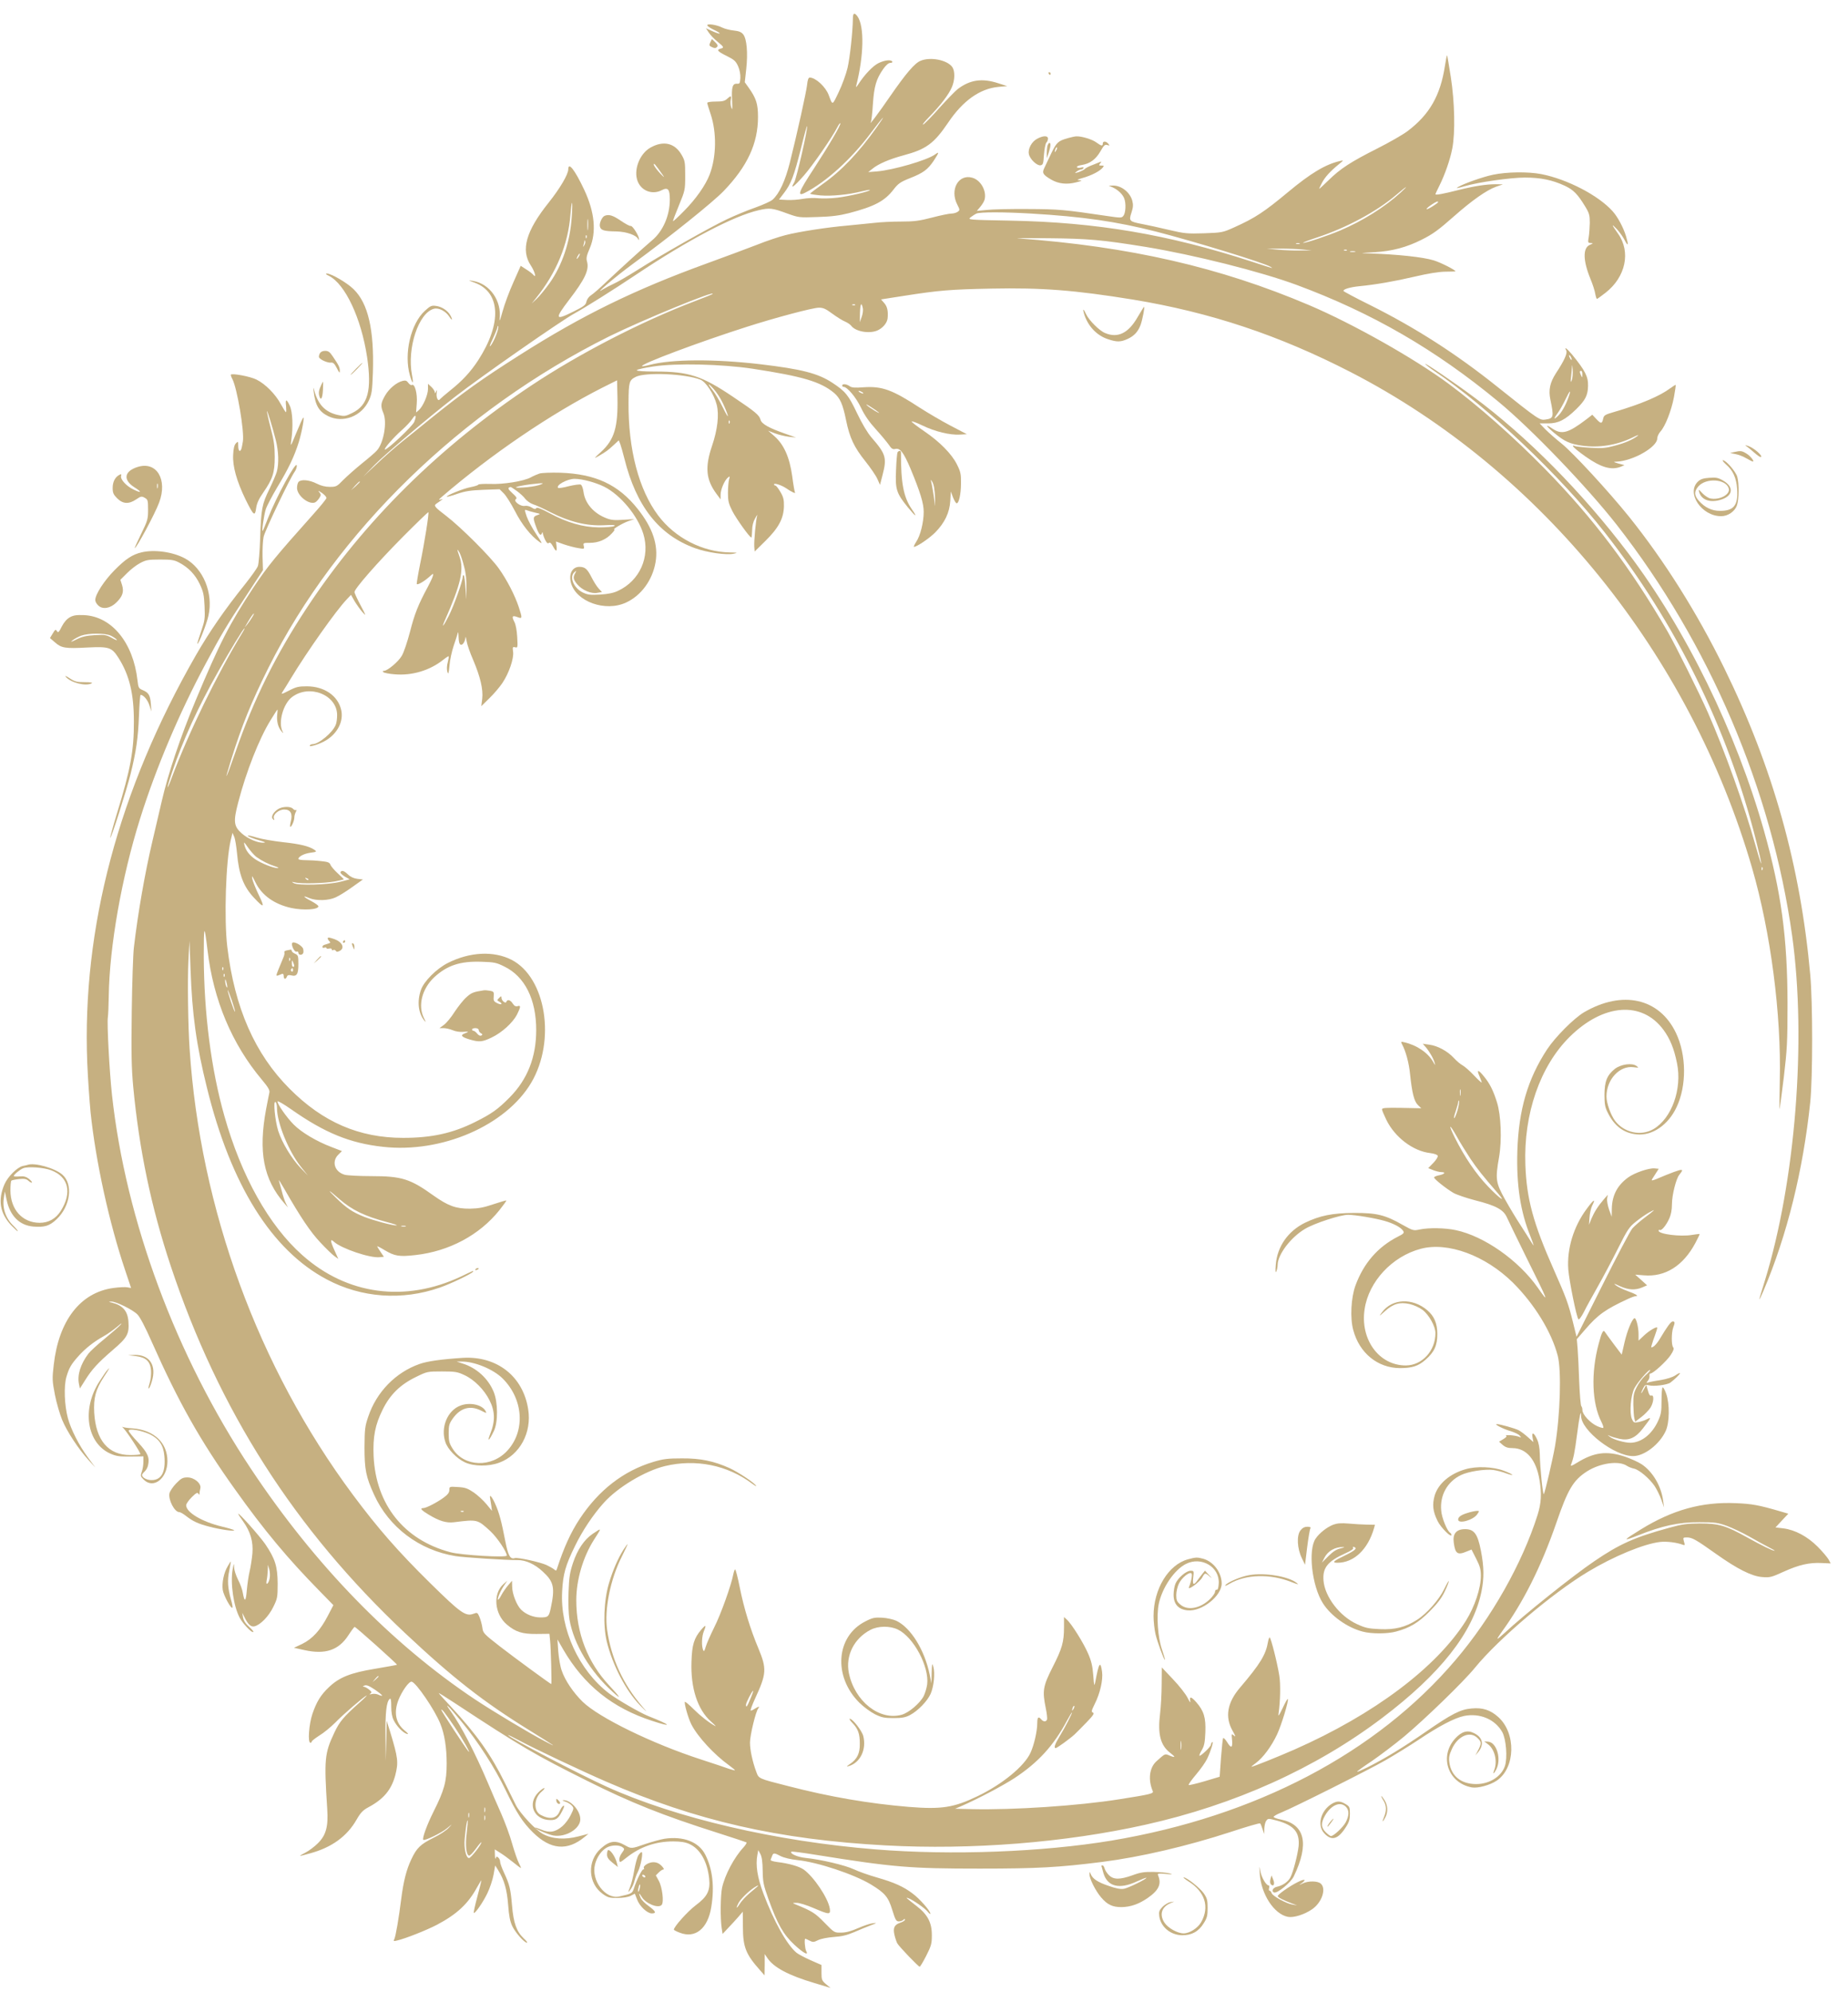 <svg xmlns="http://www.w3.org/2000/svg" viewBox="0 0 103 111" fill="none">
  <path d="M47.536 1.031C47.529 1.767 47.372 3.208 47.238 3.787C47.156 4.136 46.933 4.746 46.746 5.132C46.382 5.897 46.411 5.89 46.188 5.295C46.017 4.835 45.458 4.322 45.13 4.322C45.056 4.322 45.011 4.456 44.981 4.746C44.937 5.132 44.43 7.435 44.028 9.039C43.768 10.072 43.44 10.785 43.06 11.127C42.963 11.216 42.531 11.409 42.099 11.565C41.667 11.713 40.953 12.011 40.498 12.226C39.53 12.687 36.879 14.187 35.509 15.056C34.98 15.391 34.377 15.74 34.183 15.822C33.989 15.911 33.721 16.052 33.587 16.134C33.021 16.505 34.332 15.391 35.278 14.7C37.393 13.147 39.724 11.275 40.327 10.651C41.66 9.269 42.248 7.992 42.248 6.514C42.248 5.786 42.144 5.474 41.734 4.894L41.511 4.582L41.593 3.839C41.69 2.948 41.623 2.175 41.429 1.923C41.325 1.789 41.191 1.73 40.893 1.7C40.677 1.678 40.386 1.603 40.252 1.536C39.947 1.38 39.418 1.299 39.418 1.41C39.418 1.447 39.567 1.551 39.746 1.64C40.23 1.863 40.238 1.967 39.754 1.759L39.344 1.574L39.508 1.819C39.59 1.945 39.806 2.175 39.984 2.316C40.349 2.614 40.372 2.658 40.163 2.71C39.917 2.777 39.992 2.866 40.506 3.119C40.923 3.327 41.012 3.408 41.139 3.691C41.228 3.891 41.273 4.144 41.265 4.344C41.243 4.649 41.228 4.679 41.064 4.664C40.826 4.656 40.766 4.857 40.804 5.622C40.826 6.09 40.819 6.172 40.759 5.994C40.714 5.867 40.707 5.682 40.729 5.563C40.781 5.325 40.737 5.31 40.521 5.511C40.394 5.63 40.252 5.659 39.888 5.659C39.627 5.659 39.418 5.689 39.418 5.734C39.418 5.771 39.508 6.06 39.612 6.372C39.947 7.383 39.932 8.72 39.56 9.708C39.337 10.309 38.77 11.112 38.108 11.773C37.795 12.092 37.527 12.338 37.512 12.323C37.497 12.308 37.646 11.914 37.84 11.446C38.182 10.614 38.19 10.584 38.19 9.782C38.19 9.017 38.175 8.943 37.974 8.601C37.594 7.962 36.961 7.821 36.246 8.229C35.635 8.579 35.293 9.5 35.546 10.116C35.769 10.651 36.373 10.867 36.894 10.592C37.229 10.421 37.333 10.547 37.333 11.112C37.333 12.011 36.953 12.887 36.335 13.4C35.851 13.808 34.496 15.041 33.736 15.762C33.416 16.067 33.058 16.379 32.939 16.453C32.82 16.527 32.716 16.676 32.686 16.802C32.649 16.995 32.552 17.07 31.934 17.374C30.936 17.872 30.906 17.775 31.71 16.72C32.612 15.547 32.85 15.034 32.716 14.566C32.664 14.388 32.694 14.239 32.872 13.831C33.252 12.932 33.148 11.818 32.559 10.569C32.046 9.477 31.673 8.995 31.673 9.433C31.673 9.715 31.212 10.495 30.586 11.283C29.312 12.872 29.015 13.935 29.588 14.796C29.811 15.131 29.916 15.547 29.722 15.309C29.67 15.249 29.491 15.108 29.32 15.004L29.022 14.811L28.62 15.717C28.396 16.208 28.121 16.951 28.009 17.359C27.898 17.768 27.823 17.961 27.845 17.79C27.979 16.772 27.302 15.799 26.348 15.651C26.073 15.606 26.08 15.614 26.445 15.747C27.905 16.275 27.987 18.013 26.654 20.071C26.229 20.724 25.76 21.229 25.082 21.764C24.799 21.995 24.539 22.217 24.509 22.255C24.412 22.388 24.3 22.136 24.338 21.891C24.367 21.712 24.36 21.697 24.308 21.816C24.256 21.928 24.233 21.935 24.233 21.846C24.226 21.787 24.144 21.653 24.04 21.556L23.854 21.385V21.675C23.854 22.009 23.578 22.641 23.347 22.849L23.191 22.983L23.228 22.477C23.273 21.935 23.116 21.348 22.953 21.452C22.908 21.475 22.826 21.423 22.759 21.333C22.669 21.207 22.602 21.185 22.446 21.222C22.104 21.304 21.686 21.653 21.463 22.039C21.217 22.47 21.202 22.619 21.366 23.012C21.59 23.532 21.381 24.699 21.001 25.107C20.912 25.211 20.54 25.531 20.167 25.828C19.802 26.125 19.333 26.541 19.125 26.749C18.782 27.105 18.737 27.128 18.38 27.128C18.134 27.128 17.888 27.068 17.643 26.942C17.248 26.741 16.794 26.697 16.645 26.845C16.593 26.897 16.555 27.046 16.555 27.187C16.555 27.611 17.203 28.131 17.553 27.997C17.613 27.975 17.717 27.871 17.791 27.759C17.896 27.603 17.896 27.551 17.814 27.447C17.724 27.343 17.724 27.328 17.821 27.388C18.022 27.499 18.194 27.67 18.194 27.752C18.194 27.796 17.866 28.205 17.464 28.651C15.334 31.035 14.924 31.54 14.15 32.699C12.794 34.757 12.251 35.804 10.895 39.05C10.061 41.049 9.361 43.129 9.011 44.659C8.862 45.291 8.624 46.308 8.482 46.925C8.073 48.67 7.686 50.877 7.462 52.793C7.417 53.157 7.365 54.762 7.343 56.359C7.313 58.706 7.328 59.501 7.425 60.556C7.76 64.077 8.43 67.279 9.518 70.547C12.199 78.6 16.429 85.219 22.588 91.006C25.231 93.487 26.952 94.831 29.476 96.391C31.033 97.357 31.115 97.416 30.37 97.023C29.476 96.555 27.51 95.374 26.497 94.705C21.813 91.585 17.546 87.195 13.986 81.839C9.808 75.554 7.008 68.022 6.241 61.002C6.099 59.702 5.958 57.028 6.01 56.693C6.032 56.552 6.055 56.017 6.062 55.505C6.099 52.741 6.784 48.871 7.805 45.625C8.691 42.794 10.002 39.704 11.461 36.985C12.34 35.344 12.601 34.898 13.755 33.145L14.656 31.77L14.634 31.02C14.626 30.604 14.649 30.107 14.694 29.906C14.775 29.549 16.138 26.689 16.421 26.288C16.503 26.177 16.555 26.013 16.54 25.932C16.503 25.664 15.393 27.7 14.939 28.866C14.798 29.237 14.664 29.557 14.641 29.579C14.574 29.646 14.708 28.725 14.813 28.376C14.872 28.19 15.163 27.64 15.453 27.15C16.086 26.103 16.399 25.441 16.652 24.639C16.831 24.052 16.987 23.183 16.898 23.272C16.868 23.295 16.697 23.681 16.511 24.127C16.19 24.907 16.183 24.921 16.235 24.528C16.347 23.777 16.309 22.953 16.153 22.611C15.967 22.21 15.893 22.217 15.945 22.633C15.96 22.819 15.96 22.968 15.937 22.968C15.915 22.968 15.788 22.767 15.654 22.522C15.356 21.965 14.79 21.393 14.291 21.148C13.949 20.977 12.958 20.791 12.869 20.873C12.854 20.895 12.884 20.999 12.951 21.118C13.219 21.638 13.621 24.023 13.539 24.587C13.509 24.773 13.472 24.966 13.45 25.018C13.375 25.219 13.278 25.122 13.278 24.847C13.278 24.587 13.271 24.58 13.152 24.699C13.062 24.788 13.01 24.981 12.995 25.345C12.958 25.976 13.189 26.808 13.695 27.848C14.135 28.732 14.209 28.799 14.276 28.316C14.314 28.049 14.418 27.811 14.671 27.447C15.207 26.675 15.312 26.325 15.312 25.456C15.312 24.869 15.267 24.528 15.081 23.822C14.954 23.332 14.865 22.923 14.88 22.908C14.902 22.879 15.185 23.785 15.371 24.52C15.528 25.137 15.55 25.828 15.431 26.273C15.386 26.437 15.2 26.868 15.021 27.239C14.604 28.086 14.552 28.353 14.5 29.988C14.477 30.723 14.418 31.421 14.373 31.54C14.329 31.666 14.008 32.112 13.666 32.543C12.511 33.984 11.685 35.18 10.91 36.525C6.613 44.013 4.565 51.709 4.863 59.219C4.9 60.118 4.99 61.366 5.049 61.99C5.34 64.746 6.084 68.133 6.978 70.785L7.306 71.766L7.105 71.729C6.993 71.706 6.636 71.721 6.315 71.766C4.476 72.018 3.269 73.586 2.994 76.059C2.904 76.825 2.912 76.944 3.061 77.716C3.15 78.177 3.336 78.801 3.463 79.113C3.731 79.766 4.394 80.769 4.938 81.356L5.31 81.765L4.9 81.207C4.409 80.546 3.947 79.633 3.783 79.016C3.59 78.296 3.552 77.233 3.701 76.721C3.85 76.216 3.962 76.022 4.372 75.562C4.751 75.138 5.228 74.76 5.764 74.462C5.995 74.336 6.345 74.084 6.546 73.913C6.755 73.734 6.829 73.69 6.725 73.809C6.621 73.927 6.218 74.277 5.831 74.596C5.437 74.915 5.034 75.287 4.93 75.421C4.491 76 4.297 76.617 4.401 77.114L4.453 77.367L4.729 76.929C5.116 76.305 5.451 75.941 6.278 75.228C7.105 74.522 7.209 74.329 7.157 73.623C7.112 73.043 6.837 72.731 6.241 72.583C6.032 72.538 6.032 72.531 6.204 72.523C6.464 72.516 7.388 72.969 7.656 73.237C7.797 73.37 8.103 73.957 8.468 74.789C9.942 78.11 11.156 80.272 13.1 82.99C14.716 85.263 16.049 86.853 17.769 88.606L18.581 89.438L18.268 90.04C17.851 90.842 17.404 91.325 16.838 91.6L16.384 91.815L16.965 91.942C18.134 92.202 18.879 91.949 19.422 91.11C19.586 90.857 19.743 90.649 19.765 90.649C19.825 90.642 22.156 92.729 22.126 92.759C22.111 92.774 21.567 92.87 20.912 92.982C19.542 93.205 18.909 93.457 18.328 94.014C17.873 94.445 17.643 94.824 17.412 95.5C17.218 96.072 17.144 97.105 17.3 97.105C17.345 97.105 17.375 97.075 17.375 97.038C17.375 97.001 17.568 96.852 17.799 96.703C18.037 96.562 18.432 96.235 18.678 95.99C19.132 95.522 20.227 94.579 20.428 94.475C20.487 94.445 20.324 94.616 20.055 94.854C19.154 95.656 18.924 95.923 18.633 96.547C18.089 97.699 18.06 98.018 18.238 100.789C18.305 101.777 18.171 102.26 17.71 102.713C17.531 102.891 17.226 103.122 17.024 103.226C16.585 103.456 16.607 103.456 17.3 103.263C18.492 102.936 19.341 102.319 19.869 101.398C20.1 100.997 20.227 100.863 20.532 100.7C21.381 100.247 21.813 99.727 22.029 98.924C22.215 98.189 22.193 97.974 21.739 96.473L21.552 95.879L21.53 96.993L21.5 98.107L21.485 96.748C21.471 95.418 21.538 94.809 21.724 94.661C21.783 94.609 21.806 94.727 21.806 95.084C21.806 95.418 21.85 95.671 21.947 95.856C22.111 96.191 22.468 96.555 22.684 96.614C22.789 96.636 22.744 96.577 22.55 96.421C22.059 96.013 21.94 95.433 22.2 94.742C22.394 94.237 22.796 93.673 22.945 93.702C23.191 93.747 24.248 95.292 24.546 96.057C24.777 96.622 24.896 97.387 24.896 98.263C24.896 99.266 24.762 99.757 24.159 100.953C23.809 101.651 23.518 102.438 23.593 102.513C23.66 102.587 24.613 102.126 24.911 101.874C25.231 101.606 25.231 101.606 25.008 101.844C24.889 101.978 24.524 102.223 24.189 102.386C23.429 102.765 23.228 102.958 22.923 103.605C22.655 104.169 22.491 104.808 22.364 105.796C22.23 106.88 22.051 107.906 21.977 108.047C21.917 108.158 21.932 108.173 22.118 108.128C22.58 108.024 23.779 107.549 24.36 107.244C25.47 106.658 26.095 106.071 26.587 105.165C26.721 104.919 26.832 104.749 26.832 104.778C26.832 104.808 26.728 105.224 26.602 105.692C26.475 106.167 26.386 106.569 26.408 106.583C26.468 106.65 26.922 105.996 27.16 105.499C27.302 105.209 27.458 104.741 27.51 104.451L27.6 103.939L27.771 104.214C28.106 104.756 28.255 105.283 28.322 106.138C28.367 106.747 28.426 107.059 28.553 107.326C28.724 107.683 29.223 108.247 29.372 108.247C29.417 108.247 29.335 108.136 29.186 108.002C28.791 107.623 28.62 107.155 28.538 106.167C28.456 105.231 28.404 105.016 28.091 104.34C27.972 104.087 27.875 103.82 27.875 103.738C27.875 103.657 27.83 103.545 27.771 103.501C27.689 103.426 27.659 103.441 27.629 103.545C27.607 103.619 27.592 103.538 27.585 103.359L27.577 103.047L27.883 103.241C28.054 103.345 28.374 103.582 28.598 103.761C28.814 103.939 29.015 104.087 29.029 104.087C29.052 104.087 29 103.961 28.918 103.805C28.836 103.649 28.672 103.166 28.545 102.728C28.426 102.29 28.143 101.525 27.92 101.019C27.696 100.522 27.376 99.779 27.205 99.37C26.46 97.617 25.708 96.176 25.127 95.359C24.688 94.75 25.008 95.054 25.73 95.938C26.661 97.067 27.577 98.494 28.18 99.742C28.799 101.027 29.141 101.547 29.7 102.097C30.683 103.07 31.621 103.151 32.589 102.349L32.798 102.178L32.254 102.319C31.487 102.52 30.787 102.475 30.258 102.186C29.849 101.963 29.007 101.064 28.754 100.581C28.687 100.447 28.404 99.883 28.136 99.333C27.369 97.773 26.557 96.629 25.157 95.121C24.77 94.705 24.449 94.356 24.449 94.334C24.449 94.319 24.859 94.571 25.365 94.906C29 97.298 29.826 97.781 32.731 99.229C35.151 100.44 36.938 101.153 39.977 102.119C40.841 102.394 41.571 102.639 41.6 102.654C41.638 102.676 41.563 102.795 41.444 102.929C40.923 103.486 40.401 104.466 40.245 105.187C40.156 105.61 40.141 106.895 40.223 107.423L40.275 107.757L40.588 107.423C40.759 107.244 41.012 106.97 41.154 106.806L41.399 106.517L41.407 107.363C41.407 108.485 41.571 108.894 42.353 109.77L42.613 110.067L42.621 109.473V108.879L42.762 109.087C43.112 109.622 43.946 110.067 45.406 110.498L46.292 110.766L46.039 110.558C45.808 110.357 45.786 110.312 45.786 109.919V109.488L45.175 109.22C44.847 109.072 44.49 108.886 44.393 108.804C43.864 108.366 43.127 107.051 42.546 105.499C42.211 104.607 42.107 103.924 42.211 103.367L42.263 103.085L42.382 103.307C42.464 103.463 42.502 103.746 42.509 104.236C42.517 104.867 42.554 105.038 42.837 105.833C43.336 107.215 43.663 107.794 44.274 108.359C44.795 108.842 45.093 108.99 44.929 108.7C44.862 108.567 44.818 108.024 44.885 108.024C44.9 108.024 45.004 108.069 45.115 108.128C45.302 108.225 45.354 108.225 45.592 108.106C45.756 108.024 46.106 107.958 46.464 107.928C46.918 107.898 47.201 107.831 47.618 107.653C47.923 107.519 48.34 107.348 48.541 107.274C48.891 107.14 48.899 107.133 48.638 107.163C48.489 107.178 48.124 107.304 47.819 107.438C47.447 107.601 47.156 107.683 46.888 107.683C46.501 107.69 46.501 107.69 45.957 107.133C45.436 106.598 45.279 106.494 44.334 106.108C44.155 106.034 44.155 106.026 44.401 106.026C44.535 106.019 44.967 106.152 45.346 106.316C46.233 106.695 46.3 106.695 46.248 106.338C46.151 105.751 45.361 104.578 44.795 104.169C44.55 103.998 43.969 103.827 43.336 103.753C43.06 103.716 42.926 103.671 42.956 103.612C42.978 103.567 43.015 103.471 43.038 103.404C43.097 103.233 43.157 103.233 43.522 103.426C43.701 103.515 44.08 103.605 44.438 103.642C45.555 103.753 47.596 104.429 48.541 105.001C49.323 105.477 49.509 105.692 49.733 106.427C49.904 106.977 49.949 107.059 50.098 107.059C50.187 107.059 50.299 107.022 50.351 106.97C50.411 106.91 50.44 106.903 50.44 106.962C50.44 107.007 50.329 107.081 50.195 107.126C49.852 107.237 49.763 107.415 49.852 107.802C49.889 107.972 49.964 108.188 50.008 108.277C50.105 108.455 51.185 109.584 51.26 109.584C51.289 109.584 51.453 109.31 51.624 108.975C51.9 108.433 51.937 108.299 51.937 107.854C51.945 107.133 51.706 106.68 51.088 106.204C50.485 105.737 50.448 105.699 50.627 105.766C50.887 105.863 51.55 106.323 51.706 106.517C51.788 106.62 51.855 106.673 51.855 106.628C51.855 106.479 51.26 105.796 50.865 105.506C50.358 105.12 49.845 104.89 48.861 104.607C48.422 104.481 47.849 104.281 47.588 104.154C47.082 103.924 45.771 103.612 44.907 103.523C44.453 103.478 43.998 103.278 44.11 103.174C44.133 103.151 44.751 103.233 45.488 103.352C49.8 104.043 50.723 104.117 54.611 104.117C57.821 104.117 59.012 104.05 61.425 103.746C63.577 103.471 66.154 102.869 68.597 102.074C69.468 101.785 70.213 101.569 70.235 101.599C70.265 101.629 70.325 101.77 70.369 101.918L70.459 102.193L70.466 101.889C70.474 101.725 70.518 101.525 70.578 101.45C70.675 101.317 70.689 101.317 71.174 101.443C72.119 101.703 72.447 102.089 72.38 102.862C72.328 103.337 72.082 104.303 71.918 104.615C71.799 104.845 71.494 105.061 71.181 105.127C70.95 105.172 70.838 105.38 71.01 105.447C71.188 105.514 71.948 104.897 72.112 104.548C72.983 102.735 72.737 101.651 71.389 101.383C71.166 101.339 70.987 101.272 70.987 101.235C70.987 101.198 71.174 101.086 71.404 100.997C72.134 100.7 76.208 98.657 77.198 98.093C77.72 97.795 78.546 97.283 79.03 96.963C80.215 96.168 81.071 95.723 81.607 95.611C82.486 95.441 83.328 95.797 83.73 96.51C83.946 96.904 84.028 97.944 83.879 98.397C83.685 98.984 83.022 99.407 82.277 99.407C81.436 99.407 80.885 98.962 80.781 98.204C80.743 97.929 80.773 97.781 80.922 97.454C81.257 96.718 81.942 96.428 82.352 96.844C82.575 97.06 82.583 97.134 82.389 97.513L82.233 97.81L82.389 97.624C82.732 97.201 82.642 96.8 82.143 96.562C81.786 96.384 81.458 96.481 81.101 96.874C80.2 97.87 80.706 99.348 82.032 99.593C82.367 99.653 83.052 99.467 83.424 99.214C84.467 98.508 84.512 96.57 83.506 95.671C83.067 95.277 82.635 95.136 82.017 95.195C81.391 95.247 80.907 95.5 79.455 96.503C78.189 97.379 77.183 97.989 76.193 98.486C75.903 98.627 75.657 98.739 75.642 98.716C75.627 98.702 75.992 98.434 76.454 98.13C76.908 97.818 77.727 97.201 78.256 96.763C79.388 95.819 81.585 93.695 82.21 92.922C83.528 91.31 86.522 88.77 88.503 87.581C89.918 86.727 91.616 86.021 92.525 85.917C92.897 85.873 93.456 85.947 93.798 86.073C93.91 86.118 93.918 86.095 93.858 85.895C93.798 85.672 93.798 85.665 94.029 85.665C94.312 85.665 94.543 85.798 95.63 86.571C96.829 87.425 97.634 87.826 98.207 87.871C98.647 87.908 98.728 87.886 99.414 87.574C100.27 87.187 100.851 87.054 101.543 87.091L102.035 87.113L101.916 86.89C101.841 86.764 101.573 86.445 101.305 86.177C100.739 85.613 100.054 85.241 99.391 85.159L98.959 85.108L99.317 84.721L99.674 84.342L99.242 84.216C98.021 83.859 97.649 83.793 96.747 83.755C94.856 83.674 93.225 84.127 91.452 85.219C90.44 85.843 90.41 85.902 91.289 85.553C92.629 85.018 93.567 84.81 94.714 84.818C95.578 84.818 95.742 84.84 96.241 85.018C96.546 85.13 97.112 85.397 97.507 85.62C97.894 85.843 98.386 86.11 98.587 86.214C98.795 86.318 98.937 86.4 98.907 86.407C98.803 86.415 98.185 86.11 97.395 85.672C96.196 85.003 95.794 84.885 94.752 84.885C94.022 84.892 93.769 84.922 93.024 85.13C91.125 85.65 90.268 86.029 88.876 86.979C87.654 87.804 84.929 89.988 83.864 90.983C83.67 91.162 83.491 91.31 83.469 91.31C83.439 91.31 83.536 91.154 83.677 90.961C84.891 89.305 85.897 87.299 86.738 84.87C87.386 82.983 87.684 82.478 88.459 81.98C89.189 81.519 90.224 81.371 90.678 81.675C90.767 81.735 90.954 81.809 91.08 81.832C91.363 81.898 91.922 82.366 92.219 82.797C92.339 82.975 92.502 83.31 92.592 83.555L92.748 83.993L92.696 83.622C92.592 82.805 92.115 81.995 91.497 81.586C91.303 81.46 90.879 81.267 90.544 81.156C89.546 80.829 88.838 80.918 87.893 81.505C87.587 81.69 87.52 81.713 87.565 81.601C87.699 81.26 87.766 80.948 87.9 79.915C88.027 78.912 88.124 78.481 88.124 78.897C88.124 79.7 89.978 81.133 91.02 81.133C91.646 81.133 92.495 80.48 92.838 79.737C93.054 79.276 93.069 78.236 92.867 77.657C92.793 77.449 92.704 77.285 92.666 77.308C92.629 77.33 92.607 77.664 92.607 78.043C92.607 78.645 92.584 78.801 92.413 79.18C92.071 79.922 91.482 80.383 90.872 80.39C90.544 80.39 89.918 80.212 89.725 80.056C89.576 79.937 89.576 79.937 89.732 80.011C89.822 80.056 90.052 80.123 90.253 80.168C90.79 80.286 91.162 80.123 91.572 79.588C92.041 78.979 92.056 78.949 91.795 79.076C91.676 79.142 91.46 79.209 91.318 79.239C91.073 79.284 91.043 79.269 90.954 79.061C90.812 78.712 90.886 77.753 91.095 77.352C91.266 77.025 91.914 76.275 91.974 76.334C91.996 76.349 91.877 76.49 91.706 76.639C91.542 76.787 91.326 77.077 91.222 77.293C91.058 77.612 91.028 77.768 91.035 78.266C91.043 78.6 91.065 78.942 91.095 79.038L91.14 79.217L91.49 78.949C91.676 78.808 91.899 78.57 91.989 78.437C92.175 78.139 92.205 77.701 92.041 77.761C91.959 77.79 91.907 77.709 91.847 77.478L91.758 77.159L91.616 77.419C91.542 77.56 91.482 77.649 91.475 77.62C91.475 77.59 91.527 77.463 91.587 77.345C91.683 77.159 91.721 77.137 91.907 77.189C92.16 77.263 92.927 77.166 93.098 77.04C93.352 76.847 93.635 76.572 93.635 76.513C93.635 76.483 93.523 76.535 93.381 76.632C93.225 76.736 92.905 76.84 92.547 76.899C92.227 76.944 91.914 77.01 91.855 77.033C91.75 77.07 91.75 77.062 91.847 76.936C91.907 76.862 91.951 76.743 91.936 76.661C91.922 76.587 91.951 76.528 91.996 76.528C92.145 76.528 92.905 75.829 93.121 75.495C93.277 75.257 93.314 75.138 93.255 75.072C93.15 74.945 93.158 74.247 93.255 73.98C93.359 73.705 93.359 73.63 93.232 73.63C93.128 73.63 92.919 73.92 92.502 74.618C92.391 74.804 92.234 74.99 92.153 75.034C92.018 75.109 92.011 75.101 92.071 74.908C92.1 74.797 92.182 74.559 92.249 74.381C92.316 74.202 92.368 74.024 92.368 73.987C92.368 73.876 91.899 74.15 91.609 74.433L91.326 74.7V74.344C91.326 73.927 91.184 73.393 91.088 73.452C90.939 73.549 90.693 74.158 90.544 74.797L90.388 75.48L89.956 74.908C89.725 74.596 89.494 74.284 89.457 74.225C89.36 74.061 89.278 74.21 89.099 74.893C88.667 76.505 88.727 78.192 89.255 79.224C89.337 79.388 89.382 79.529 89.36 79.558C89.337 79.581 89.181 79.536 89.017 79.462C88.637 79.291 88.198 78.816 88.198 78.578C88.198 78.474 88.168 78.377 88.138 78.355C88.101 78.333 88.049 77.724 88.019 76.996C87.997 76.267 87.952 75.436 87.93 75.146L87.885 74.618L88.347 74.084C89.062 73.251 89.486 72.954 90.737 72.375C90.924 72.286 91.125 72.219 91.177 72.219C91.363 72.219 91.154 72.093 90.693 71.929C90.447 71.84 90.164 71.699 90.06 71.617C89.911 71.498 89.948 71.506 90.283 71.662C90.752 71.877 91.14 71.9 91.527 71.736L91.802 71.617L91.475 71.32L91.14 71.023L91.624 71.06C92.808 71.164 93.813 70.533 94.491 69.262C94.632 68.995 94.744 68.765 94.729 68.757C94.722 68.75 94.528 68.772 94.305 68.809C93.657 68.921 92.443 68.765 92.443 68.572C92.443 68.527 92.473 68.512 92.51 68.534C92.599 68.594 92.86 68.289 93.031 67.91C93.135 67.688 93.188 67.42 93.188 67.086C93.188 66.596 93.418 65.674 93.597 65.459C93.806 65.199 93.806 65.154 93.582 65.206C93.471 65.236 93.143 65.355 92.853 65.474C91.907 65.868 91.974 65.868 92.227 65.474L92.45 65.125L92.219 65.102C91.907 65.073 91.102 65.347 90.745 65.608C90.142 66.046 89.851 66.603 89.836 67.353L89.829 67.799L89.68 67.39C89.606 67.168 89.553 66.893 89.576 66.774L89.613 66.573L89.404 66.811C89.062 67.205 88.861 67.531 88.704 67.895L88.563 68.245L88.593 67.836C88.608 67.606 88.675 67.309 88.742 67.175C88.958 66.751 88.824 66.826 88.429 67.368C87.707 68.341 87.327 69.582 87.409 70.726C87.461 71.379 87.87 73.4 87.975 73.511C88.012 73.549 88.146 73.363 88.28 73.103C88.406 72.843 88.757 72.212 89.047 71.699C89.337 71.186 89.844 70.236 90.171 69.582C90.715 68.497 90.805 68.364 91.192 68.059C91.423 67.873 91.758 67.643 91.936 67.546C92.316 67.338 92.264 67.398 91.653 67.858C91.408 68.044 91.102 68.311 90.983 68.445C90.864 68.579 90.119 69.998 89.323 71.588L87.87 74.485L87.669 73.668C87.409 72.62 87.297 72.316 86.597 70.733C85.457 68.163 85.085 66.796 85.018 64.902C84.914 62.072 85.837 59.405 87.49 57.77C89.36 55.921 91.512 55.757 92.711 57.377C93.083 57.882 93.307 58.432 93.471 59.249C93.761 60.682 93.173 62.317 92.16 62.911C91.467 63.319 90.529 63.119 90.023 62.458C89.777 62.138 89.538 61.462 89.538 61.098C89.538 60.148 90.268 59.36 91.05 59.464C91.341 59.501 91.356 59.501 91.214 59.397C90.968 59.212 90.343 59.293 90 59.561C89.568 59.91 89.427 60.259 89.427 61.002C89.427 61.514 89.457 61.7 89.606 61.99C89.978 62.748 90.507 63.141 91.237 63.208C92.093 63.29 92.979 62.681 93.441 61.7C94.014 60.504 93.999 58.781 93.411 57.555C92.488 55.616 90.425 55.156 88.287 56.404C87.721 56.738 86.679 57.785 86.225 58.476C85.145 60.125 84.646 61.841 84.571 64.122C84.512 66.031 84.743 67.524 85.301 68.891C85.413 69.173 85.487 69.396 85.48 69.396C85.465 69.396 85.383 69.27 85.286 69.114C85.197 68.965 84.944 68.572 84.735 68.245C84.519 67.918 84.139 67.286 83.886 66.833C83.365 65.897 83.335 65.704 83.551 64.478C83.715 63.535 83.663 62.131 83.432 61.41C83.223 60.749 83.037 60.378 82.709 59.977C82.382 59.576 82.285 59.576 82.464 59.977C82.538 60.155 82.59 60.304 82.583 60.318C82.568 60.333 82.367 60.148 82.136 59.902C81.912 59.665 81.629 59.42 81.518 59.36C81.406 59.301 81.19 59.122 81.034 58.952C80.676 58.565 80.125 58.268 79.663 58.209L79.299 58.157L79.455 58.335C79.663 58.573 79.902 58.989 79.961 59.219C80.006 59.382 79.999 59.375 79.887 59.182C79.604 58.669 78.978 58.238 78.271 58.075C78.077 58.03 78.07 58.038 78.144 58.186C78.353 58.565 78.531 59.234 78.591 59.85C78.703 60.905 78.814 61.351 79.023 61.566L79.217 61.752L78.122 61.73C77.228 61.715 77.027 61.73 77.027 61.812C77.027 61.864 77.139 62.131 77.273 62.406C77.749 63.371 78.755 64.137 79.708 64.248C79.939 64.278 80.11 64.337 80.133 64.397C80.155 64.456 80.051 64.627 79.894 64.79L79.604 65.088L79.879 65.199C80.028 65.258 80.237 65.31 80.341 65.31C80.609 65.31 80.512 65.429 80.192 65.489C80.051 65.518 79.931 65.57 79.931 65.608C79.931 65.697 80.594 66.224 81.011 66.469C81.183 66.566 81.719 66.751 82.21 66.878C83.38 67.175 83.797 67.398 83.99 67.836C84.072 68.022 84.549 68.995 85.048 70.013C86.329 72.59 86.366 72.687 85.711 71.751C84.638 70.221 82.717 68.876 81.138 68.542C80.55 68.415 79.634 68.401 79.135 68.505C78.785 68.579 78.755 68.572 78.196 68.26C77.213 67.695 76.722 67.576 75.463 67.584C74.257 67.591 73.564 67.732 72.73 68.133C71.784 68.601 71.188 69.456 71.106 70.473C71.077 70.83 71.092 70.949 71.136 70.845C71.174 70.763 71.211 70.592 71.211 70.466C71.226 69.886 71.956 68.928 72.745 68.468C73.266 68.156 74.711 67.688 75.135 67.688C75.53 67.688 76.67 67.881 77.176 68.029C77.675 68.17 78.085 68.393 78.204 68.579C78.278 68.698 78.241 68.742 77.898 68.913C76.789 69.485 76.007 70.384 75.552 71.617C75.299 72.301 75.24 73.445 75.426 74.113C75.769 75.398 76.789 76.223 78.025 76.23C78.703 76.23 79.053 76.119 79.455 75.762C79.946 75.332 80.11 74.968 80.11 74.336C80.11 73.734 79.939 73.333 79.544 72.999C78.725 72.308 77.6 72.353 77.034 73.11C76.841 73.37 76.841 73.37 77.191 73.058C77.653 72.642 78.018 72.538 78.554 72.657C78.792 72.709 79.105 72.85 79.284 72.984C79.648 73.259 80.006 73.905 80.006 74.277C80.006 75.265 79.269 76.074 78.36 76.082C76.863 76.089 75.798 74.633 76.059 72.939C76.29 71.402 77.593 70.005 79.187 69.582C80.699 69.181 82.784 69.953 84.325 71.469C85.524 72.665 86.47 74.202 86.82 75.532C87.036 76.357 86.962 78.838 86.671 80.576C86.545 81.297 86.12 83.132 86.046 83.25C85.994 83.34 85.83 81.742 85.822 81.022C85.815 80.68 85.763 80.39 85.666 80.19C85.495 79.811 85.353 79.766 85.42 80.108L85.465 80.353L85.159 80.078C84.996 79.93 84.757 79.751 84.646 79.692C84.422 79.581 83.596 79.35 83.424 79.35C83.26 79.358 83.804 79.633 84.221 79.751C84.43 79.818 84.653 79.922 84.705 79.997C84.802 80.108 84.795 80.115 84.66 80.056C84.579 80.019 84.363 79.982 84.177 79.967C83.99 79.96 83.886 79.967 83.938 79.989C84.005 80.019 83.96 80.086 83.797 80.182L83.551 80.331L83.752 80.509C83.908 80.643 84.05 80.688 84.296 80.688C85.078 80.688 85.621 81.334 85.807 82.47C85.934 83.243 85.904 83.748 85.696 84.417C84.839 87.121 83.134 90.137 81.13 92.491C76.714 97.684 69.982 101.213 61.946 102.557C58.096 103.196 53.039 103.389 48.802 103.047C43.254 102.602 37.706 101.309 33.833 99.563C32.321 98.88 28.322 96.793 28.322 96.681C28.322 96.659 28.605 96.8 28.955 96.986C29.782 97.431 32.306 98.627 33.758 99.259C38.815 101.458 43.373 102.498 49.361 102.825C54.157 103.085 59.377 102.669 63.838 101.673C68.805 100.566 73.311 98.538 77.027 95.73C80.281 93.271 82.099 90.961 82.568 88.695C82.724 87.93 82.717 87.314 82.538 86.393C82.352 85.449 82.158 85.197 81.637 85.204C81.168 85.211 80.959 85.464 81.026 85.947C81.108 86.578 81.235 86.667 81.756 86.445L82.017 86.341L82.277 86.853C82.486 87.262 82.538 87.455 82.538 87.797C82.538 88.495 82.195 89.52 81.704 90.307C80.058 92.915 76.588 95.522 72.149 97.483C71.181 97.907 69.848 98.442 69.751 98.442C69.729 98.442 69.841 98.345 69.997 98.234C70.399 97.936 70.868 97.305 71.181 96.636C71.434 96.087 71.844 94.735 71.777 94.668C71.754 94.646 71.628 94.876 71.486 95.18C71.278 95.611 71.233 95.671 71.263 95.47C71.36 94.802 71.382 93.814 71.3 93.346C71.188 92.64 70.831 91.236 70.764 91.236C70.742 91.236 70.697 91.347 70.675 91.474C70.555 92.194 70.25 92.699 69.118 94.029C68.403 94.861 68.262 95.663 68.694 96.428C68.865 96.733 68.887 96.807 68.783 96.711C68.634 96.585 68.634 96.585 68.671 96.956C68.709 97.402 68.619 97.439 68.388 97.06C68.299 96.919 68.202 96.822 68.172 96.844C68.15 96.874 68.098 97.365 68.053 97.944L67.979 98.999L67.137 99.251C66.675 99.385 66.273 99.482 66.251 99.459C66.228 99.43 66.415 99.17 66.66 98.88C66.914 98.583 67.189 98.189 67.279 98.003C67.487 97.565 67.658 97.015 67.569 97.067C67.524 97.097 67.495 97.156 67.495 97.209C67.495 97.32 66.906 97.877 66.854 97.825C66.832 97.81 66.891 97.662 66.988 97.506C67.122 97.275 67.159 97.082 67.182 96.51C67.212 95.708 67.1 95.329 66.675 94.846C66.392 94.527 66.288 94.504 66.34 94.787C66.37 94.913 66.311 94.846 66.191 94.601C66.087 94.393 65.722 93.925 65.372 93.561L64.754 92.907L64.746 93.858C64.746 94.378 64.702 95.114 64.657 95.493C64.516 96.629 64.68 97.253 65.223 97.669C65.536 97.907 65.521 97.959 65.186 97.818C64.918 97.706 64.948 97.699 64.456 98.137C64.061 98.494 63.98 99.162 64.248 99.794C64.315 99.935 64.143 99.979 62.386 100.254C60.107 100.618 56.48 100.856 54.201 100.804L53.233 100.782L53.568 100.641C54.492 100.239 55.899 99.496 56.547 99.073C57.865 98.204 58.722 97.268 59.466 95.879C59.623 95.589 59.749 95.388 59.749 95.418C59.749 95.5 59.362 96.25 59.049 96.763C58.789 97.194 58.722 97.402 58.841 97.402C58.915 97.402 59.653 96.867 59.898 96.636C60.003 96.54 60.3 96.235 60.561 95.968C60.934 95.582 61.008 95.463 60.919 95.426C60.814 95.388 60.829 95.322 61.016 94.943C61.313 94.356 61.485 93.606 61.425 93.153C61.336 92.506 61.246 92.64 61.045 93.725C60.993 93.985 60.978 93.947 60.934 93.353C60.896 92.841 60.829 92.551 60.643 92.127C60.39 91.541 59.727 90.478 59.459 90.241L59.303 90.099V90.664C59.303 91.489 59.198 91.86 58.662 92.907C58.126 93.97 58.089 94.215 58.29 95.195C58.349 95.478 58.379 95.752 58.357 95.812C58.305 95.946 58.156 95.946 58.037 95.805C57.88 95.619 57.813 95.678 57.813 96.005C57.813 96.458 57.634 97.238 57.433 97.669C57.091 98.412 55.869 99.415 54.499 100.076C53.159 100.722 52.481 100.826 50.641 100.678C48.422 100.492 46.248 100.121 43.924 99.519C42.256 99.095 42.293 99.11 42.151 98.724C41.943 98.167 41.801 97.506 41.801 97.097C41.801 96.689 42.122 95.359 42.263 95.188C42.367 95.062 42.278 95.076 42.055 95.218C41.958 95.284 41.854 95.329 41.839 95.307C41.816 95.284 41.928 94.987 42.084 94.646C42.725 93.257 42.747 92.989 42.263 91.83C41.824 90.783 41.466 89.617 41.236 88.473C41.124 87.908 41.005 87.447 40.975 87.447C40.945 87.447 40.9 87.574 40.871 87.722C40.759 88.317 40.171 89.966 39.806 90.679C39.605 91.087 39.389 91.57 39.337 91.749C39.262 92.009 39.232 92.046 39.188 91.934C39.091 91.697 39.113 91.169 39.232 90.887C39.381 90.53 39.337 90.508 39.083 90.805C38.681 91.281 38.569 91.645 38.54 92.588C38.487 94.059 38.882 95.262 39.627 95.923C39.821 96.094 39.925 96.206 39.865 96.176C39.5 95.975 39.039 95.611 38.659 95.233C38.413 94.987 38.197 94.809 38.175 94.824C38.115 94.883 38.361 95.745 38.532 96.079C38.882 96.77 39.813 97.773 40.64 98.367C40.826 98.501 40.975 98.627 40.96 98.642C40.945 98.65 40.804 98.612 40.64 98.561C40.483 98.501 39.768 98.263 39.061 98.033C36.358 97.156 33.386 95.708 32.47 94.817C31.956 94.311 31.494 93.635 31.308 93.086C31.226 92.863 31.145 92.38 31.115 92.016L31.07 91.347L31.398 91.919C32.552 93.895 34.131 95.166 36.35 95.886C37.527 96.272 37.415 96.124 36.134 95.619C35.665 95.433 34.399 94.698 33.937 94.349C32.269 93.071 31.212 90.775 31.331 88.673C31.383 87.7 31.517 87.225 32.046 86.147C32.463 85.286 33.058 84.394 33.662 83.726C34.436 82.864 35.955 81.958 37.058 81.69C38.785 81.274 40.558 81.638 41.936 82.678C42.084 82.79 42.181 82.834 42.144 82.79C42.047 82.619 41.146 82.025 40.662 81.802C39.783 81.408 39.046 81.252 38.003 81.26C37.214 81.26 36.968 81.289 36.402 81.46C34.749 81.958 33.371 83.028 32.314 84.625C31.807 85.39 31.427 86.229 31.033 87.44C31.003 87.529 30.981 87.529 30.869 87.433C30.802 87.381 30.616 87.277 30.459 87.202C30.102 87.039 28.851 86.764 28.694 86.816C28.441 86.898 28.322 86.682 28.166 85.887C27.957 84.795 27.823 84.283 27.6 83.793C27.413 83.377 27.265 83.221 27.317 83.488C27.331 83.562 27.361 83.748 27.384 83.904L27.421 84.186L27.116 83.815C26.944 83.607 26.624 83.31 26.408 83.161C26.065 82.931 25.931 82.879 25.522 82.857C25.053 82.827 25.045 82.827 25.045 83.02C25.045 83.161 24.963 83.273 24.732 83.444C24.345 83.726 23.749 84.03 23.593 84.03C23.384 84.03 23.481 84.149 23.891 84.394C24.487 84.751 24.866 84.87 25.306 84.818C26.624 84.654 26.609 84.654 27.339 85.323C27.711 85.672 28.247 86.467 28.247 86.675C28.247 86.801 25.715 86.653 25.105 86.489C22.52 85.806 20.949 83.837 20.823 81.133C20.778 80.064 20.904 79.395 21.329 78.541C21.739 77.709 22.305 77.151 23.176 76.728C23.809 76.416 23.824 76.416 24.636 76.416C25.365 76.416 25.499 76.438 25.879 76.617C26.43 76.869 26.982 77.426 27.279 78.013C27.592 78.622 27.607 79.187 27.331 79.878C27.123 80.398 27.265 80.286 27.533 79.722C27.763 79.231 27.756 78.139 27.518 77.56C27.22 76.817 26.557 76.208 25.767 75.97L25.455 75.866H25.715C26.43 75.852 27.495 76.29 28.017 76.81C29.171 77.961 29.29 79.722 28.285 80.821C27.406 81.794 25.872 81.742 25.231 80.725C25.038 80.42 25.008 80.294 25.008 79.863C25.008 79.425 25.038 79.321 25.231 79.046C25.656 78.444 26.207 78.288 26.818 78.6C27.123 78.756 27.138 78.756 27.063 78.622C26.877 78.266 26.185 78.117 25.663 78.318C24.941 78.585 24.546 79.536 24.822 80.346C24.948 80.747 25.455 81.267 25.902 81.475C26.401 81.713 27.242 81.72 27.83 81.497C28.97 81.074 29.648 79.826 29.439 78.526C29.156 76.691 27.704 75.547 25.797 75.658C24.628 75.733 23.824 75.844 23.384 76C22.051 76.468 20.986 77.56 20.525 78.934C20.338 79.477 20.324 79.64 20.316 80.65C20.316 81.883 20.398 82.292 20.845 83.273C21.672 85.1 23.369 86.378 25.388 86.705C25.82 86.779 28.255 86.935 28.843 86.927C29.298 86.92 29.804 87.15 30.251 87.566C30.876 88.138 30.943 88.465 30.69 89.639C30.593 90.077 30.549 90.122 30.124 90.122C29.737 90.122 29.32 89.958 29.052 89.698C28.799 89.453 28.545 88.807 28.545 88.391L28.538 88.079L28.314 88.339C28.195 88.48 28.024 88.725 27.942 88.881C27.86 89.045 27.771 89.156 27.756 89.134C27.704 89.082 27.912 88.599 28.113 88.317L28.277 88.079L28.061 88.265C27.458 88.799 27.555 89.936 28.255 90.523C28.739 90.931 29.104 91.05 29.901 91.043L30.623 91.035L30.66 91.414C30.705 91.786 30.757 93.836 30.727 93.836C30.683 93.836 28.672 92.365 27.868 91.741C26.974 91.043 26.922 90.998 26.885 90.694C26.862 90.523 26.788 90.255 26.728 90.107C26.616 89.847 26.602 89.839 26.401 89.914C25.961 90.085 25.686 89.891 23.973 88.205C22.185 86.445 21.068 85.167 19.668 83.287C14.388 76.186 11.156 67.361 10.568 58.439C10.478 57.139 10.448 54.591 10.501 53.536L10.56 52.422L10.62 54.019C10.709 56.53 10.94 58.216 11.536 60.616C12.869 66.031 15.14 69.663 18.216 71.29C20.145 72.316 22.409 72.479 24.516 71.743C25.12 71.535 26.289 70.971 26.356 70.867C26.386 70.822 26.378 70.8 26.341 70.822C26.304 70.837 26.013 70.971 25.693 71.127C22.58 72.59 19.341 72.152 16.853 69.938C14.991 68.289 13.45 65.533 12.504 62.176C11.767 59.576 11.372 56.478 11.357 53.313C11.357 51.508 11.387 51.449 11.566 52.942C11.893 55.72 12.928 58.179 14.604 60.17C14.947 60.578 15.043 60.749 15.014 60.876C14.991 60.965 14.917 61.373 14.835 61.782C14.388 64.174 14.679 65.712 15.855 67.056L16.049 67.279L15.937 67.056C15.87 66.93 15.766 66.618 15.706 66.365C15.639 66.113 15.565 65.853 15.543 65.778C15.52 65.704 15.647 65.897 15.825 66.209C16.771 67.858 17.3 68.638 17.851 69.225C18.171 69.567 18.529 69.916 18.648 69.998L18.857 70.146L18.633 69.649C18.402 69.136 18.395 68.987 18.618 69.195C19.043 69.574 20.622 70.109 21.165 70.05L21.396 70.028L21.21 69.753C21.106 69.604 21.024 69.463 21.024 69.441C21.024 69.426 21.217 69.522 21.448 69.663C21.999 69.99 22.252 70.035 23.154 69.931C25.03 69.723 26.728 68.817 27.838 67.427C28.061 67.145 28.233 66.907 28.218 66.893C28.203 66.878 27.883 66.974 27.495 67.101C26.952 67.286 26.661 67.338 26.2 67.346C25.418 67.353 24.986 67.197 24.166 66.618C22.863 65.682 22.394 65.533 20.689 65.533C20.033 65.533 19.37 65.496 19.221 65.459C18.655 65.303 18.469 64.731 18.849 64.345L19.058 64.137L18.462 63.906C17.657 63.602 16.801 63.097 16.369 62.658C15.974 62.265 15.416 61.462 15.475 61.366C15.498 61.336 15.84 61.537 16.242 61.819C18.104 63.126 19.512 63.698 21.336 63.899C24.613 64.27 28.195 62.718 29.61 60.326C30.995 57.978 30.43 54.465 28.508 53.477C27.51 52.972 26.185 53.038 24.963 53.655C24.33 53.974 23.623 54.68 23.459 55.163C23.235 55.809 23.317 56.463 23.66 56.879C23.749 56.983 23.734 56.938 23.63 56.73C23.28 56.04 23.518 55.096 24.204 54.45C24.926 53.789 25.641 53.551 26.818 53.588C27.547 53.61 27.667 53.633 28.113 53.856C29.253 54.413 29.886 55.683 29.886 57.392C29.886 58.907 29.402 60.14 28.404 61.15C27.748 61.812 27.406 62.057 26.483 62.517C25.239 63.141 24.062 63.401 22.476 63.401C20.011 63.401 17.993 62.525 16.138 60.66C14.202 58.721 13.077 56.158 12.668 52.756C12.482 51.204 12.586 47.957 12.861 46.813L12.958 46.405L13.055 46.628C13.107 46.746 13.174 47.163 13.211 47.549C13.316 48.73 13.569 49.398 14.157 50.023C14.716 50.624 14.775 50.587 14.425 49.874C14.254 49.517 14.09 49.109 14.06 48.968C14.023 48.752 14.053 48.782 14.232 49.153C14.582 49.881 15.289 50.386 16.242 50.594C16.92 50.736 17.747 50.684 17.747 50.498C17.747 50.453 17.561 50.32 17.337 50.201C16.883 49.963 16.831 49.867 17.248 50.045C17.635 50.201 18.313 50.186 18.707 50C18.894 49.919 19.303 49.666 19.631 49.428L20.227 49.005L19.914 48.968C19.72 48.945 19.527 48.856 19.393 48.722C19.162 48.507 19.05 48.477 18.976 48.596C18.953 48.633 19.058 48.745 19.206 48.834L19.489 48.997L18.968 49.131C18.32 49.302 16.593 49.354 16.369 49.205C16.235 49.124 16.242 49.124 16.444 49.168C16.779 49.257 18.075 49.22 18.648 49.116C18.931 49.064 19.162 49.005 19.162 48.997C19.162 48.983 19.005 48.827 18.819 48.656C18.633 48.485 18.447 48.269 18.417 48.18C18.365 48.054 18.268 48.017 17.888 47.98C17.635 47.95 17.248 47.928 17.032 47.928C16.808 47.928 16.63 47.898 16.63 47.861C16.63 47.727 16.957 47.556 17.315 47.512C17.65 47.467 17.665 47.452 17.531 47.356C17.233 47.148 16.727 47.029 15.773 46.925C15.245 46.865 14.589 46.754 14.321 46.672C14.06 46.59 13.83 46.538 13.815 46.553C13.77 46.59 14.09 46.724 14.544 46.85C14.79 46.925 14.828 46.947 14.686 46.955C14.358 46.969 13.822 46.739 13.48 46.442C13.025 46.041 12.995 45.781 13.278 44.704C13.718 43.002 14.448 41.153 15.073 40.142C15.274 39.808 15.453 39.533 15.468 39.533C15.475 39.533 15.468 39.652 15.453 39.793C15.408 40.157 15.49 40.507 15.669 40.722C15.796 40.878 15.811 40.885 15.743 40.744C15.498 40.246 15.788 39.214 16.272 38.843C17.24 38.1 18.79 38.716 18.79 39.845C18.79 40.038 18.76 40.276 18.715 40.38C18.551 40.811 17.769 41.465 17.419 41.465C17.36 41.465 17.293 41.495 17.27 41.532C17.181 41.665 17.866 41.45 18.201 41.234C18.842 40.826 19.162 40.157 19.013 39.541C18.827 38.761 18.075 38.248 17.114 38.241C16.645 38.241 16.511 38.27 16.108 38.478C15.684 38.694 15.654 38.701 15.751 38.545C15.811 38.456 16.026 38.114 16.22 37.788C17.099 36.332 18.737 34.007 19.333 33.39L19.564 33.145L19.765 33.501C19.884 33.694 20.078 33.969 20.204 34.111C20.42 34.348 20.413 34.326 20.1 33.732C19.914 33.383 19.758 33.048 19.758 32.989C19.758 32.803 21.024 31.355 22.453 29.913C23.221 29.141 23.861 28.524 23.876 28.539C23.921 28.591 23.667 30.21 23.414 31.436C23.295 32.031 23.213 32.528 23.228 32.543C23.28 32.602 23.608 32.417 23.891 32.172C24.159 31.934 24.174 31.927 24.122 32.105C24.092 32.209 23.965 32.476 23.846 32.699C23.31 33.687 23.101 34.222 22.856 35.188C22.707 35.752 22.506 36.361 22.394 36.54C22.208 36.867 21.605 37.372 21.404 37.379C21.329 37.379 21.314 37.401 21.366 37.453C21.404 37.49 21.694 37.55 21.999 37.572C22.96 37.654 23.943 37.364 24.695 36.77C24.852 36.644 24.993 36.554 25.008 36.569C25.023 36.584 25 36.733 24.956 36.904C24.904 37.082 24.896 37.29 24.933 37.424C24.986 37.602 25.008 37.55 25.053 37.082C25.075 36.777 25.187 36.272 25.291 35.968C25.395 35.663 25.499 35.344 25.514 35.262C25.537 35.18 25.552 35.284 25.559 35.492C25.567 35.767 25.604 35.893 25.678 35.923C25.79 35.96 25.924 35.745 25.946 35.5C25.954 35.448 25.983 35.559 26.013 35.745C26.043 35.931 26.207 36.398 26.378 36.785C26.773 37.721 26.937 38.412 26.877 38.939L26.825 39.348L27.279 38.902C27.533 38.657 27.853 38.278 28.002 38.055C28.367 37.513 28.65 36.688 28.598 36.317C28.56 36.057 28.575 36.035 28.709 36.064C28.858 36.109 28.858 36.079 28.828 35.5C28.806 35.121 28.747 34.794 28.665 34.645C28.508 34.341 28.553 34.274 28.843 34.385C29.119 34.489 29.119 34.452 28.91 33.813C28.694 33.167 28.262 32.32 27.801 31.674C27.346 31.028 25.686 29.371 24.881 28.755C24.218 28.249 24.159 28.175 24.323 28.064C24.74 27.774 24.725 27.789 24.561 27.833C24.434 27.863 24.442 27.841 24.606 27.7C27.376 25.315 30.69 23.064 33.572 21.601L34.392 21.192L34.414 22.136C34.451 23.792 34.242 24.498 33.505 25.174C33.096 25.545 33.081 25.575 33.349 25.419C33.796 25.159 33.885 25.092 34.198 24.803L34.488 24.535L34.57 24.736C34.608 24.847 34.719 25.219 34.801 25.553C35.464 28.212 36.73 29.817 38.741 30.545C39.418 30.79 40.513 30.946 40.908 30.849C41.139 30.797 41.109 30.79 40.684 30.782C39.158 30.76 37.624 29.973 36.685 28.725C35.605 27.291 35.01 25.033 35.032 22.411C35.039 21.281 35.069 21.185 35.434 20.999C35.978 20.724 38.227 20.828 39.039 21.155C39.351 21.281 39.798 21.972 39.947 22.552C40.089 23.116 39.992 23.941 39.687 24.84C39.284 26.028 39.344 26.719 39.932 27.514L40.163 27.826V27.566C40.163 27.276 40.379 26.771 40.565 26.615C40.684 26.519 40.692 26.526 40.632 26.727C40.602 26.845 40.573 27.18 40.573 27.469C40.573 27.915 40.61 28.064 40.819 28.48C41.042 28.911 41.779 29.943 41.876 29.951C41.898 29.951 41.913 29.772 41.921 29.557C41.921 29.304 41.98 29.067 42.092 28.873C42.181 28.71 42.233 28.643 42.204 28.725C42.129 28.948 42.017 30.166 42.04 30.463L42.062 30.73L42.665 30.136C43.395 29.416 43.678 28.888 43.693 28.212C43.701 27.841 43.663 27.692 43.492 27.403C43.38 27.209 43.254 27.053 43.217 27.053C43.172 27.053 43.142 27.024 43.142 26.987C43.142 26.897 43.559 27.031 43.812 27.202C44.088 27.395 44.356 27.521 44.311 27.447C44.289 27.41 44.214 27.001 44.155 26.533C44.006 25.471 43.693 24.773 43.164 24.305L42.814 24L43.179 24.141C43.388 24.223 43.738 24.305 43.961 24.335L44.371 24.379L43.76 24.164C42.867 23.852 42.449 23.621 42.39 23.391C42.323 23.131 42.099 22.945 40.871 22.121C39.12 20.94 38.398 20.702 36.536 20.702C35.859 20.702 35.479 20.672 35.494 20.628C35.509 20.583 35.918 20.494 36.41 20.42C37.683 20.227 40.23 20.286 41.95 20.546C44.721 20.969 45.741 21.267 46.493 21.898C46.821 22.18 46.977 22.522 47.156 23.413C47.357 24.394 47.603 24.921 48.243 25.716C48.519 26.065 48.817 26.496 48.899 26.682L49.048 27.016L49.182 26.496C49.442 25.508 49.383 25.308 48.571 24.372C48.348 24.112 48.05 23.614 47.767 23.02C47.29 22.017 47.126 21.809 46.389 21.326C45.585 20.799 44.684 20.568 42.36 20.293C39.821 19.996 37.422 20.011 36.209 20.331C35.993 20.39 35.799 20.42 35.784 20.405C35.672 20.293 38.979 19.053 41.638 18.206C43.239 17.694 45.287 17.151 45.637 17.144C45.883 17.144 46.017 17.203 46.389 17.478C46.642 17.664 46.962 17.864 47.096 17.916C47.238 17.976 47.387 18.08 47.439 18.147C47.7 18.503 48.571 18.63 49.003 18.362C49.271 18.206 49.45 17.953 49.472 17.731C49.509 17.344 49.457 17.092 49.294 16.899L49.107 16.683L50.388 16.483C52.332 16.178 52.98 16.126 55.244 16.081C58.081 16.022 59.921 16.171 63.138 16.691C67.465 17.404 71.278 18.674 75.292 20.739C85.904 26.207 94.201 36.458 97.656 48.373C98.691 51.947 99.287 56.508 99.198 60.207C99.183 61.098 99.175 61.819 99.183 61.804C99.198 61.789 99.302 60.994 99.421 60.036C99.607 58.454 99.629 58.075 99.629 55.913C99.622 52.221 99.279 49.711 98.326 46.316C96.755 40.767 93.984 35.099 90.737 30.805C88.205 27.455 85.085 24.297 82.129 22.113C81.064 21.319 79.365 20.167 79.44 20.279C79.47 20.331 79.701 20.509 79.954 20.68C82.94 22.685 86.939 26.474 89.442 29.668C93.396 34.712 96.278 40.551 97.85 46.732C98.274 48.403 98.267 48.604 97.835 47.073C97.231 44.912 96.144 41.873 95.198 39.719C94.744 38.679 93.389 35.96 92.949 35.195C90.886 31.637 88.801 28.873 86.113 26.132C84.34 24.327 82.441 22.648 80.751 21.393C78.837 19.974 75.396 18.035 72.968 17.003C67.993 14.886 62.952 13.734 56.733 13.281C56.532 13.266 57.299 13.266 58.446 13.274C60.658 13.296 61.41 13.363 63.845 13.756C66.556 14.202 70.25 15.131 72.261 15.873C76.476 17.433 80.013 19.484 83.506 22.373C85.368 23.911 88.459 27.135 90.112 29.245C95.273 35.849 98.751 44.005 99.89 52.162C100.694 57.971 100.069 65.83 98.364 71.365C97.984 72.576 97.976 72.657 98.289 71.922C99.607 68.824 100.501 65.192 100.896 61.41C101.037 60.036 101.037 55.861 100.896 54.316C100.352 48.255 98.818 42.765 96.1 37.223C94.588 34.14 92.763 31.243 90.797 28.792C89.635 27.351 87.692 25.248 87.044 24.721C86.716 24.461 86.306 24.097 86.128 23.919L85.815 23.592H86.284C86.85 23.592 87.237 23.399 87.855 22.797C88.362 22.299 88.503 22.024 88.511 21.497C88.526 20.992 88.347 20.643 87.624 19.759C87.341 19.417 87.155 19.283 87.297 19.528C87.371 19.677 87.2 20.071 86.716 20.806C86.388 21.319 86.299 21.727 86.411 22.262C86.612 23.235 86.597 23.309 86.15 23.376C85.822 23.428 85.778 23.406 83.462 21.556C81.153 19.707 78.889 18.258 76.327 16.98C75.545 16.594 74.897 16.245 74.882 16.215C74.845 16.119 75.24 16 75.761 15.948C76.677 15.859 77.742 15.673 78.852 15.413C79.582 15.242 80.17 15.146 80.542 15.138C80.862 15.138 81.123 15.123 81.123 15.123C81.123 15.041 80.296 14.626 79.909 14.507C79.306 14.321 77.876 14.172 76.32 14.12C75.754 14.105 75.769 14.098 76.618 14.053C77.593 13.994 78.397 13.779 79.224 13.363C79.85 13.051 80.155 12.835 81.071 12.025C82.054 11.156 82.866 10.592 83.38 10.406L83.767 10.272L83.357 10.265C82.836 10.265 82.166 10.369 81.272 10.592C80.43 10.807 80.006 10.882 80.006 10.822C80.006 10.8 80.103 10.592 80.222 10.354C80.527 9.745 80.825 8.898 80.944 8.274C81.116 7.383 81.078 5.682 80.862 4.292C80.758 3.639 80.669 3.096 80.654 3.082C80.639 3.074 80.587 3.334 80.535 3.668C80.281 5.325 79.678 6.38 78.45 7.308C78.181 7.509 77.429 7.94 76.766 8.274C75.292 9.017 74.704 9.396 74.041 10.05C73.758 10.324 73.527 10.54 73.527 10.518C73.527 10.495 73.594 10.354 73.676 10.198C73.832 9.886 74.145 9.537 74.607 9.165C74.905 8.92 74.905 8.92 74.681 8.972C73.877 9.158 73.058 9.648 71.799 10.696C70.451 11.818 69.952 12.144 68.798 12.664C68.142 12.961 68.105 12.961 67.107 12.999C66.169 13.028 66.02 13.014 65.134 12.806C64.612 12.679 63.95 12.538 63.674 12.486C62.944 12.345 62.907 12.315 63.063 11.847C63.16 11.55 63.168 11.409 63.108 11.179C62.981 10.718 62.505 10.339 62.043 10.339L61.797 10.347L62.021 10.443C62.311 10.577 62.572 10.822 62.661 11.06C62.766 11.327 62.743 11.847 62.624 12.011C62.52 12.152 62.498 12.152 61.634 12.025C59.332 11.684 59.02 11.654 57.292 11.647C56.331 11.639 55.296 11.662 54.991 11.699L54.447 11.751L54.641 11.52C54.745 11.394 54.857 11.216 54.879 11.112C54.998 10.629 54.656 10.027 54.186 9.901C53.419 9.685 52.928 10.569 53.352 11.394C53.501 11.691 53.509 11.706 53.375 11.803C53.3 11.855 53.144 11.899 53.032 11.899C52.913 11.899 52.429 11.996 51.952 12.122C51.237 12.308 50.947 12.345 50.224 12.345C49.748 12.345 49.078 12.375 48.727 12.419C48.377 12.456 47.707 12.523 47.238 12.568C46.114 12.664 44.52 12.909 43.775 13.103C43.447 13.184 42.725 13.422 42.174 13.645C41.623 13.86 40.372 14.321 39.396 14.678C35.352 16.148 32.455 17.567 28.992 19.766C26.847 21.125 25.82 21.861 24.003 23.324C23.533 23.711 22.826 24.275 22.439 24.587C22.051 24.899 21.396 25.471 20.986 25.865L20.242 26.563L20.875 25.909C21.471 25.3 23.831 23.302 25.365 22.106C26.818 20.977 31.271 17.872 32.008 17.471C32.604 17.144 34.235 16.119 35.434 15.316C38.331 13.377 40.886 12.033 42.286 11.713C42.896 11.572 43.038 11.587 43.887 11.899C44.512 12.122 44.535 12.13 45.562 12.092C46.344 12.07 46.784 12.011 47.312 11.877C48.735 11.505 49.308 11.208 49.807 10.555C50.06 10.228 50.187 10.139 50.708 9.931C51.468 9.633 51.706 9.448 52.041 8.957C52.354 8.475 52.362 8.43 52.101 8.616C51.647 8.935 49.807 9.47 48.876 9.552L48.392 9.589L48.616 9.411C48.943 9.136 49.569 8.868 50.366 8.653C51.617 8.319 52.056 7.999 52.846 6.833C53.665 5.615 54.611 4.939 55.646 4.842L56.138 4.798L55.624 4.634C54.73 4.344 54.06 4.448 53.382 4.961C53.24 5.072 52.786 5.54 52.369 6.001C51.96 6.469 51.55 6.885 51.461 6.937C51.371 6.981 51.52 6.788 51.796 6.506C52.421 5.867 52.876 5.273 53.054 4.857C53.226 4.456 53.233 3.966 53.077 3.735C52.794 3.342 51.863 3.156 51.312 3.386C50.977 3.52 50.5 4.084 49.614 5.362C48.973 6.298 48.385 7.078 48.541 6.788C48.571 6.736 48.623 6.283 48.653 5.786C48.72 4.798 48.839 4.404 49.226 3.847C49.383 3.624 49.524 3.505 49.621 3.505C49.711 3.505 49.755 3.468 49.733 3.431C49.658 3.312 49.316 3.349 48.973 3.512C48.66 3.661 48.184 4.159 47.841 4.694C47.752 4.835 47.692 4.887 47.715 4.805C48.147 3.126 48.184 1.477 47.797 0.92C47.625 0.682 47.536 0.719 47.536 1.031ZM48.869 7.085C47.856 8.512 46.903 9.515 45.838 10.265C45.466 10.532 45.153 10.77 45.153 10.792C45.153 10.815 45.413 10.859 45.734 10.889C46.352 10.941 47.305 10.844 48.013 10.666C48.251 10.607 48.459 10.569 48.482 10.584C48.541 10.651 47.305 10.941 46.665 11.015C46.3 11.06 45.823 11.067 45.592 11.045C45.361 11.015 44.974 11.037 44.736 11.082C44.497 11.127 44.103 11.156 43.857 11.142L43.418 11.119L43.701 10.748C44.08 10.258 44.259 9.797 44.639 8.281C44.81 7.576 44.967 7.011 44.981 7.026C45.048 7.093 44.401 9.923 44.267 10.161C44.013 10.584 44.244 10.421 44.81 9.775C45.294 9.225 46.389 7.643 46.672 7.085C46.746 6.944 46.813 6.848 46.836 6.87C46.895 6.922 46.195 8.118 45.361 9.396C44.505 10.696 44.401 10.978 44.87 10.74C46.054 10.131 47.447 8.868 48.541 7.405C49.256 6.454 49.457 6.254 48.869 7.085ZM36.946 9.76C37.065 9.923 37.005 9.886 36.782 9.648C36.596 9.448 36.44 9.232 36.44 9.173C36.44 9.062 36.499 9.128 36.946 9.76ZM78.07 10.726C77.169 11.55 75.94 12.315 74.696 12.843C73.996 13.14 72.805 13.534 72.633 13.534C72.574 13.526 72.924 13.392 73.415 13.229C75.061 12.687 76.744 11.78 77.846 10.837C78.412 10.354 78.554 10.28 78.07 10.726ZM80.155 11.26C80.155 11.32 79.552 11.699 79.514 11.654C79.492 11.632 79.604 11.528 79.76 11.424C80.021 11.245 80.155 11.186 80.155 11.26ZM31.867 12.085C31.777 13.467 31.338 14.781 30.631 15.777C30.385 16.119 30.065 16.512 29.908 16.654L29.633 16.913L29.871 16.616C31.01 15.205 31.666 13.615 31.792 11.973C31.822 11.61 31.859 11.305 31.882 11.305C31.904 11.305 31.897 11.654 31.867 12.085ZM57.463 11.899C60.36 12.07 62.237 12.345 64.426 12.902C66.594 13.459 70.488 14.655 70.823 14.871C70.98 14.975 71.01 14.982 69.781 14.581C65.097 13.058 61.105 12.382 56.294 12.293C53.948 12.248 53.926 12.248 54.097 12.107C54.194 12.033 54.343 11.936 54.425 11.899C54.626 11.81 55.929 11.81 57.463 11.899ZM32.768 12.768C32.753 12.924 32.738 12.813 32.738 12.531C32.738 12.241 32.753 12.122 32.768 12.248C32.783 12.382 32.783 12.62 32.768 12.768ZM32.694 13.251C32.671 13.311 32.649 13.288 32.649 13.207C32.641 13.125 32.664 13.08 32.686 13.11C32.708 13.132 32.716 13.199 32.694 13.251ZM32.567 13.66C32.485 13.786 32.485 13.786 32.522 13.66C32.545 13.585 32.567 13.482 32.574 13.437C32.574 13.37 32.589 13.37 32.612 13.437C32.634 13.489 32.612 13.585 32.567 13.66ZM72.432 13.585C72.38 13.6 72.291 13.6 72.246 13.585C72.194 13.563 72.231 13.548 72.335 13.548C72.44 13.548 72.477 13.563 72.432 13.585ZM72.633 13.905L73.117 13.957H72.484C72.134 13.964 71.568 13.942 71.218 13.912L70.585 13.853H71.367C71.799 13.853 72.365 13.875 72.633 13.905ZM75.069 13.95C75.046 13.972 74.979 13.979 74.927 13.957C74.867 13.935 74.89 13.912 74.972 13.912C75.054 13.905 75.098 13.927 75.069 13.95ZM75.523 14.031C75.448 14.046 75.329 14.046 75.262 14.031C75.188 14.009 75.247 13.994 75.389 13.994C75.53 13.994 75.59 14.009 75.523 14.031ZM32.269 14.276C32.224 14.358 32.172 14.425 32.15 14.425C32.135 14.425 32.15 14.358 32.194 14.276C32.239 14.195 32.291 14.128 32.314 14.128C32.329 14.128 32.314 14.195 32.269 14.276ZM39.709 16.386C39.694 16.401 39.247 16.587 38.711 16.787C35.717 17.931 32.321 19.684 29.633 21.467C24.502 24.877 20.301 29.022 17.114 33.85C15.386 36.465 14.142 38.961 13.122 41.91C12.556 43.53 12.459 43.693 12.899 42.282C13.472 40.44 14.016 39.102 14.969 37.193C18.767 29.609 25.73 22.841 33.945 18.748C35.777 17.842 39.999 16.111 39.709 16.386ZM47.663 16.995C47.64 17.017 47.573 17.025 47.521 17.003C47.461 16.98 47.484 16.958 47.566 16.958C47.648 16.951 47.692 16.973 47.663 16.995ZM48.087 17.159C48.117 17.27 48.087 17.493 48.027 17.656L47.923 17.953L47.931 17.456C47.946 16.928 48.013 16.802 48.087 17.159ZM27.652 18.667C27.57 18.89 27.436 19.149 27.354 19.253C27.257 19.372 27.294 19.239 27.465 18.882C27.607 18.578 27.726 18.28 27.734 18.213C27.734 18.154 27.756 18.139 27.771 18.184C27.793 18.228 27.741 18.444 27.652 18.667ZM87.602 20.033C87.602 20.071 87.565 20.056 87.528 19.996C87.49 19.937 87.453 19.848 87.453 19.811C87.453 19.766 87.49 19.788 87.528 19.848C87.565 19.907 87.602 19.989 87.602 20.033ZM87.602 21.185C87.535 21.341 87.528 21.311 87.565 21.007C87.587 20.806 87.61 20.539 87.617 20.412C87.624 20.286 87.639 20.368 87.654 20.591C87.669 20.821 87.647 21.088 87.602 21.185ZM88.191 20.865C88.191 21.051 88.183 21.059 88.124 20.925C88.034 20.724 88.034 20.665 88.124 20.665C88.168 20.665 88.198 20.754 88.191 20.865ZM40.282 22.455C40.409 22.715 40.535 23.027 40.565 23.153C40.588 23.272 40.468 23.072 40.29 22.708C40.111 22.336 39.858 21.913 39.724 21.749C39.404 21.348 39.441 21.304 39.776 21.675C39.932 21.846 40.163 22.195 40.282 22.455ZM87.424 22.128C87.26 22.596 87.036 22.99 86.828 23.183C86.575 23.421 86.582 23.339 86.843 22.983C86.954 22.827 87.141 22.492 87.26 22.24C87.505 21.727 87.587 21.675 87.424 22.128ZM23.087 23.51C22.982 23.755 21.612 25.048 21.456 25.048C21.344 25.048 21.962 24.342 22.416 23.948C22.632 23.755 22.886 23.488 22.975 23.347C23.169 23.042 23.235 23.146 23.087 23.51ZM40.662 23.577C40.64 23.636 40.617 23.614 40.617 23.532C40.61 23.451 40.632 23.406 40.655 23.436C40.677 23.458 40.684 23.525 40.662 23.577ZM20.055 26.853C20.055 26.868 19.944 26.972 19.817 27.098L19.571 27.313L19.787 27.068C19.996 26.845 20.055 26.793 20.055 26.853ZM25.864 31.562C25.969 31.941 26.006 32.343 25.998 32.766L25.991 33.405L25.946 32.758C25.924 32.409 25.879 32.09 25.849 32.06C25.812 32.031 25.79 32.068 25.79 32.142C25.79 32.372 25.291 33.776 25.008 34.326C24.74 34.861 24.583 35.054 24.777 34.608C25.693 32.536 25.872 31.748 25.604 30.991C25.462 30.597 25.462 30.523 25.611 30.79C25.671 30.901 25.79 31.25 25.864 31.562ZM14.053 34.393C13.986 34.512 13.867 34.682 13.785 34.786L13.636 34.965L13.755 34.757C13.964 34.4 14.113 34.185 14.15 34.185C14.165 34.185 14.127 34.281 14.053 34.393ZM13.517 35.24C12.102 37.565 10.501 40.848 9.562 43.359C9.257 44.176 9.272 43.961 9.592 43.025C10.195 41.249 11 39.474 12.161 37.416C12.78 36.302 13.576 35.002 13.629 35.002C13.643 35.002 13.599 35.113 13.517 35.24ZM14.291 47.749C14.589 47.965 14.976 48.158 15.326 48.269C15.52 48.329 15.565 48.366 15.46 48.366C15.237 48.373 14.567 48.106 14.224 47.876C13.889 47.645 13.695 47.385 13.621 47.073C13.576 46.88 13.599 46.903 13.822 47.222C13.964 47.422 14.172 47.66 14.291 47.749ZM98.23 48.462C98.207 48.522 98.185 48.5 98.185 48.418C98.177 48.336 98.2 48.292 98.222 48.321C98.244 48.344 98.252 48.41 98.23 48.462ZM17.188 49.027C17.166 49.049 17.106 49.027 17.054 48.975C16.987 48.901 16.995 48.893 17.099 48.938C17.173 48.96 17.211 49.005 17.188 49.027ZM12.437 54.034C12.415 54.093 12.392 54.071 12.392 53.989C12.385 53.908 12.407 53.863 12.43 53.893C12.452 53.915 12.459 53.982 12.437 54.034ZM12.511 54.405C12.489 54.465 12.467 54.442 12.467 54.361C12.459 54.279 12.482 54.234 12.504 54.264C12.526 54.286 12.534 54.353 12.511 54.405ZM12.668 54.985C12.668 55.052 12.646 55.037 12.608 54.948C12.571 54.866 12.549 54.732 12.549 54.65C12.549 54.532 12.563 54.539 12.608 54.688C12.638 54.792 12.668 54.925 12.668 54.985ZM13.1 56.374C13.062 56.411 12.683 55.282 12.69 55.17C12.69 55.126 12.794 55.378 12.914 55.72C13.033 56.069 13.115 56.359 13.1 56.374ZM81.399 61.017C81.384 61.113 81.369 61.054 81.369 60.89C81.361 60.727 81.376 60.653 81.399 60.72C81.413 60.794 81.413 60.928 81.399 61.017ZM81.242 61.849C81.175 62.072 81.093 62.28 81.056 62.302C81.019 62.324 81.049 62.161 81.13 61.93C81.205 61.708 81.272 61.47 81.279 61.396C81.279 61.321 81.302 61.299 81.324 61.351C81.339 61.403 81.302 61.626 81.242 61.849ZM15.438 61.737C15.438 62.562 16.086 64.151 16.771 65.013L17.159 65.496L16.741 65.065C16.242 64.538 15.714 63.661 15.505 63.008C15.326 62.428 15.222 61.321 15.349 61.403C15.401 61.433 15.438 61.581 15.438 61.737ZM81.957 64.567C82.344 65.139 82.62 65.489 83.476 66.477C83.983 67.064 83.603 66.803 82.933 66.105C82.263 65.407 81.629 64.471 81.093 63.401C80.706 62.629 80.766 62.562 81.183 63.305C81.376 63.654 81.726 64.218 81.957 64.567ZM18.924 66.818C19.616 67.42 20.338 67.769 21.575 68.096C21.947 68.193 22.185 68.274 22.096 68.282C21.858 68.282 20.823 68.007 20.294 67.799C19.646 67.539 19.311 67.316 18.73 66.744C18.194 66.224 18.276 66.254 18.924 66.818ZM22.61 68.334C22.558 68.349 22.453 68.349 22.387 68.334C22.312 68.311 22.357 68.297 22.476 68.297C22.602 68.297 22.655 68.311 22.61 68.334ZM25.842 84.224C25.82 84.246 25.753 84.253 25.701 84.231C25.641 84.209 25.663 84.186 25.745 84.186C25.827 84.179 25.872 84.201 25.842 84.224ZM21.098 93.413C21.098 93.427 21.024 93.502 20.934 93.583L20.763 93.725L20.904 93.554C21.038 93.398 21.098 93.353 21.098 93.413ZM21.299 94.482C21.277 94.497 21.188 94.475 21.098 94.43C21.009 94.386 20.845 94.363 20.741 94.386C20.599 94.423 20.569 94.415 20.644 94.363C20.733 94.304 20.726 94.267 20.569 94.141C20.473 94.059 20.338 93.985 20.279 93.985C20.204 93.977 20.219 93.955 20.316 93.918C20.428 93.873 20.577 93.933 20.897 94.148C21.135 94.311 21.314 94.46 21.299 94.482ZM41.839 94.616C41.653 95.084 41.578 95.188 41.578 94.987C41.578 94.868 41.921 94.207 41.98 94.207C41.995 94.207 41.936 94.393 41.839 94.616ZM59.831 95.225C59.742 95.374 59.727 95.329 59.794 95.136C59.824 95.069 59.861 95.032 59.876 95.054C59.898 95.069 59.876 95.151 59.831 95.225ZM25.351 96.243C25.745 96.83 26.289 97.781 26.11 97.587C25.954 97.409 24.598 95.344 24.598 95.277C24.606 95.18 24.822 95.463 25.351 96.243ZM65.834 97.454C65.819 97.573 65.804 97.476 65.804 97.253C65.804 97.03 65.819 96.934 65.834 97.045C65.849 97.164 65.849 97.342 65.834 97.454ZM27.034 100.945C27.011 101.019 26.996 100.975 26.996 100.856C26.996 100.73 27.011 100.678 27.034 100.722C27.049 100.774 27.049 100.878 27.034 100.945ZM26.14 101.242C26.118 101.317 26.103 101.272 26.103 101.153C26.103 101.027 26.118 100.975 26.14 101.019C26.155 101.071 26.155 101.175 26.14 101.242ZM27.034 101.391C27.011 101.465 26.996 101.421 26.996 101.302C26.996 101.175 27.011 101.123 27.034 101.168C27.049 101.22 27.049 101.324 27.034 101.391ZM26.013 102.126C25.924 102.802 25.983 103.345 26.14 103.397C26.185 103.411 26.363 103.233 26.527 103.003C26.698 102.765 26.832 102.617 26.832 102.654C26.832 102.78 26.244 103.53 26.14 103.53C25.976 103.53 25.849 102.973 25.902 102.453C25.961 101.807 26.028 101.398 26.065 101.435C26.08 101.458 26.058 101.762 26.013 102.126ZM42.211 105.12C42.166 105.157 41.973 105.328 41.764 105.499C41.563 105.67 41.317 105.937 41.228 106.086C41.042 106.383 40.997 106.346 41.161 106.034C41.273 105.818 41.72 105.38 42.025 105.179C42.233 105.046 42.315 105.016 42.211 105.12Z" fill="#C6B081"/>
  <path d="M39.589 2.361C39.514 2.524 39.522 2.554 39.686 2.628C39.82 2.695 39.894 2.688 39.954 2.628C40.028 2.554 40.006 2.495 39.864 2.353L39.678 2.175L39.589 2.361Z" fill="#C6B081"/>
  <path d="M58.447 4.1C58.469 4.137 58.507 4.174 58.529 4.174C58.544 4.174 58.559 4.137 58.559 4.1C58.559 4.055 58.522 4.025 58.477 4.025C58.439 4.025 58.424 4.055 58.447 4.1Z" fill="#C6B081"/>
  <path d="M57.821 7.725C57.508 7.881 57.285 8.289 57.344 8.579C57.396 8.861 57.791 9.24 57.992 9.211C58.133 9.188 58.156 9.129 58.186 8.616C58.215 8.297 58.268 8 58.32 7.948C58.372 7.896 58.409 7.799 58.409 7.725C58.409 7.554 58.156 7.547 57.821 7.725Z" fill="#C6B081"/>
  <path d="M59.528 7.694C58.977 7.85 58.888 7.932 58.597 8.534C58.448 8.853 58.27 9.225 58.21 9.351C58.069 9.641 58.121 9.73 58.597 10.012C58.999 10.242 59.461 10.294 59.975 10.161C60.31 10.079 60.34 10.057 60.161 10.042C59.983 10.034 60.027 10.005 60.392 9.901C60.854 9.767 61.301 9.537 61.465 9.336C61.539 9.24 61.532 9.225 61.39 9.225C61.241 9.225 61.234 9.21 61.323 9.098C61.383 9.032 61.39 8.994 61.353 9.009C61.308 9.024 61.107 9.106 60.906 9.188C60.697 9.262 60.504 9.366 60.459 9.418C60.422 9.462 60.266 9.537 60.124 9.589C59.886 9.663 59.878 9.656 60.005 9.559C60.087 9.5 60.191 9.448 60.243 9.448C60.295 9.448 60.362 9.41 60.385 9.373C60.414 9.321 60.37 9.306 60.251 9.336C60.146 9.366 60.05 9.351 60.02 9.314C59.997 9.277 60.117 9.217 60.288 9.195C60.749 9.121 61.07 8.883 61.33 8.437C61.524 8.096 61.584 8.036 61.718 8.081C61.852 8.125 61.859 8.118 61.77 8.006C61.643 7.858 61.465 7.85 61.465 7.999C61.465 8.155 61.383 8.14 61.099 7.932C60.869 7.761 60.273 7.583 59.99 7.598C59.923 7.598 59.714 7.642 59.528 7.694ZM58.865 8.385C58.776 8.534 58.761 8.489 58.828 8.296C58.858 8.229 58.895 8.192 58.91 8.214C58.932 8.229 58.91 8.311 58.865 8.385Z" fill="#C6B081"/>
  <path d="M58.379 8.126C58.357 8.222 58.342 8.415 58.342 8.556L58.349 8.816L58.446 8.519C58.565 8.163 58.58 7.962 58.491 7.962C58.453 7.962 58.409 8.036 58.379 8.126Z" fill="#C6B081"/>
  <path d="M83.208 9.738C82.642 9.857 81.615 10.221 81.279 10.414C81.108 10.51 81.19 10.503 81.629 10.377C82.367 10.154 84.199 9.894 84.988 9.894C85.874 9.894 86.515 10.028 87.208 10.347C87.699 10.577 87.93 10.815 88.347 11.498C88.578 11.877 88.608 11.989 88.608 12.42C88.6 12.687 88.578 13.044 88.548 13.214C88.496 13.512 88.503 13.534 88.66 13.541C88.816 13.549 88.809 13.556 88.608 13.645C88.213 13.816 88.228 14.522 88.645 15.54C88.772 15.844 88.891 16.216 88.913 16.372C88.943 16.528 88.98 16.654 89.01 16.654C89.032 16.654 89.248 16.498 89.486 16.312C90.611 15.436 90.909 14.032 90.179 13.014C89.822 12.509 89.792 12.427 90.112 12.761C90.268 12.932 90.469 13.214 90.559 13.393C90.752 13.764 90.775 13.66 90.626 13.155C90.477 12.672 90.172 12.1 89.896 11.788C89.121 10.904 87.356 9.983 85.904 9.701C85.167 9.56 83.983 9.574 83.208 9.738Z" fill="#C6B081"/>
  <path d="M33.699 12.026C33.55 12.085 33.386 12.457 33.438 12.627C33.49 12.835 33.676 12.887 34.354 12.895C34.92 12.91 35.479 13.103 35.568 13.326C35.598 13.4 35.613 13.393 35.613 13.318C35.62 13.147 35.248 12.553 35.151 12.59C35.099 12.605 34.853 12.471 34.592 12.293C34.153 11.996 33.937 11.929 33.699 12.026Z" fill="#C6B081"/>
  <path d="M18.326 15.368C19.235 15.814 20.136 17.73 20.463 19.914C20.731 21.749 20.508 22.588 19.629 23.012C19.249 23.198 19.197 23.205 18.832 23.123C18.132 22.967 17.723 22.544 17.514 21.749C17.455 21.549 17.455 21.556 17.484 21.816C17.574 22.596 17.782 22.938 18.296 23.19C19.13 23.591 20.151 23.198 20.56 22.314C20.724 21.95 20.746 21.786 20.784 20.746C20.858 18.369 20.515 16.898 19.711 16.118C19.346 15.754 18.46 15.242 18.222 15.242C18.125 15.242 18.162 15.286 18.326 15.368Z" fill="#C6B081"/>
  <path d="M23.676 17.322C22.887 18.05 22.499 19.729 22.849 20.925C22.998 21.445 23.065 21.423 22.961 20.888C22.678 19.395 23.333 17.419 24.19 17.203C24.458 17.136 24.845 17.337 25.046 17.649C25.203 17.894 25.247 17.835 25.098 17.567C24.957 17.307 24.614 17.084 24.309 17.047C24.048 17.01 23.989 17.04 23.676 17.322Z" fill="#C6B081"/>
  <path d="M63.414 17.656C62.9 18.562 62.304 18.86 61.59 18.555C61.277 18.429 60.703 17.857 60.539 17.515C60.391 17.195 60.331 17.173 60.413 17.456C60.614 18.154 61.128 18.703 61.768 18.904C62.252 19.067 62.468 19.06 62.841 18.889C63.221 18.718 63.437 18.473 63.578 18.087C63.682 17.782 63.816 17.099 63.764 17.099C63.749 17.099 63.593 17.352 63.414 17.656Z" fill="#C6B081"/>
  <path d="M17.823 19.699C17.778 19.781 17.763 19.885 17.786 19.922C17.868 20.055 18.27 20.226 18.441 20.204C18.568 20.189 18.642 20.256 18.776 20.516C18.91 20.783 18.94 20.813 18.94 20.665C18.94 20.471 18.888 20.36 18.545 19.855C18.381 19.61 18.299 19.55 18.121 19.55C17.979 19.55 17.875 19.602 17.823 19.699Z" fill="#C6B081"/>
  <path d="M19.833 20.554C19.654 20.739 19.52 20.888 19.543 20.888C19.565 20.888 19.729 20.739 19.907 20.554C20.086 20.368 20.22 20.22 20.198 20.22C20.175 20.22 20.012 20.368 19.833 20.554Z" fill="#C6B081"/>
  <path d="M17.918 21.423C17.777 21.72 17.747 21.861 17.792 22.047C17.874 22.366 17.978 22.203 18 21.72C18.008 21.468 18.015 21.26 18.008 21.26C18 21.26 17.963 21.334 17.918 21.423Z" fill="#C6B081"/>
  <path d="M46.94 21.482C46.94 21.519 46.97 21.556 47.014 21.556C47.223 21.556 47.715 22.143 47.99 22.723C48.191 23.146 48.452 23.517 48.809 23.911C49.1 24.23 49.42 24.617 49.532 24.773C49.681 24.996 49.755 25.048 49.889 25.018C50.165 24.944 50.358 25.196 50.753 26.125C51.297 27.44 51.483 28.041 51.483 28.524C51.483 29.096 51.297 29.854 51.066 30.188C50.969 30.344 50.909 30.47 50.939 30.47C51.103 30.47 51.81 29.988 52.131 29.661C52.652 29.133 52.928 28.561 52.965 27.908L52.995 27.388L53.114 27.707C53.188 27.885 53.27 28.034 53.315 28.041C53.441 28.064 53.561 27.544 53.561 26.934C53.568 26.407 53.538 26.281 53.337 25.88C53.047 25.293 52.369 24.609 51.505 24.023C51.125 23.762 50.812 23.525 50.812 23.488C50.812 23.451 51.081 23.547 51.416 23.71C52.123 24.052 52.935 24.245 53.493 24.216L53.888 24.193L52.98 23.718C52.481 23.458 51.714 23.005 51.274 22.723C49.725 21.712 49.167 21.512 48.146 21.578C47.64 21.616 47.469 21.601 47.357 21.519C47.186 21.393 46.94 21.37 46.94 21.482ZM48.057 21.853C48.117 21.89 48.139 21.928 48.094 21.928C48.057 21.928 47.968 21.89 47.908 21.853C47.849 21.816 47.834 21.779 47.871 21.779C47.916 21.779 47.998 21.816 48.057 21.853ZM48.988 22.99C49.033 23.035 48.928 22.99 48.764 22.893C48.601 22.797 48.4 22.656 48.318 22.581C48.236 22.5 48.34 22.544 48.541 22.678C48.75 22.812 48.951 22.953 48.988 22.99ZM52.116 27.752C52.123 28.123 52.123 28.294 52.108 28.13C52.071 27.759 51.937 26.949 51.885 26.779C51.863 26.704 51.9 26.741 51.967 26.86C52.049 27.001 52.101 27.284 52.116 27.752Z" fill="#C6B081"/>
  <path d="M93.075 21.646C92.494 22.076 91.452 22.515 90.044 22.931C89.448 23.102 89.396 23.131 89.351 23.339C89.292 23.622 89.225 23.622 88.964 23.339L88.748 23.109L88.413 23.369C87.408 24.134 87.043 24.231 86.536 23.889C86.097 23.592 86.142 23.718 86.611 24.112C87.192 24.595 87.497 24.736 88.175 24.832C89.121 24.966 90.118 24.803 90.99 24.379C91.236 24.253 91.37 24.209 91.288 24.275C91.012 24.491 90.595 24.677 90.007 24.832C89.523 24.966 89.299 24.988 88.681 24.951C88.272 24.929 87.877 24.884 87.81 24.862C87.482 24.736 87.735 24.988 88.376 25.442C89.24 26.051 89.813 26.214 90.335 26.006L90.543 25.917L90.208 25.828C89.91 25.739 89.895 25.731 90.096 25.724C91.005 25.687 92.368 24.914 92.368 24.431C92.368 24.327 92.45 24.149 92.546 24.045C92.814 23.755 93.157 22.879 93.299 22.128C93.365 21.765 93.41 21.46 93.395 21.445C93.38 21.438 93.239 21.527 93.075 21.646Z" fill="#C6B081"/>
  <path d="M97.312 24.847C97.394 24.892 97.603 25.07 97.782 25.226C97.96 25.382 98.124 25.494 98.154 25.464C98.236 25.382 97.789 24.988 97.469 24.862C97.305 24.803 97.238 24.795 97.312 24.847Z" fill="#C6B081"/>
  <path d="M50.024 25.204C50.001 25.248 49.957 25.694 49.942 26.192C49.89 27.269 49.964 27.484 50.597 28.264C51.051 28.814 51.163 28.866 50.813 28.361C50.359 27.692 50.21 26.92 50.217 25.211C50.217 25.1 50.098 25.092 50.024 25.204Z" fill="#C6B081"/>
  <path d="M96.652 25.189L96.428 25.241L96.726 25.3C96.89 25.33 97.165 25.434 97.337 25.538C97.508 25.635 97.665 25.716 97.694 25.716C97.806 25.716 97.553 25.397 97.337 25.271C97.084 25.115 97.017 25.107 96.652 25.189Z" fill="#C6B081"/>
  <path d="M96.203 25.88C96.591 26.214 96.777 26.63 96.821 27.239C96.881 28.16 96.643 28.465 95.861 28.465C95.406 28.465 95.012 28.272 94.684 27.901C94.423 27.603 94.416 27.381 94.662 27.098C95.094 26.615 96.188 26.682 96.352 27.21C96.464 27.551 95.816 27.893 95.302 27.767C95.191 27.737 94.997 27.603 94.878 27.477C94.669 27.254 94.662 27.247 94.706 27.425C94.84 27.871 95.339 28.034 95.943 27.834C96.598 27.618 96.643 27.135 96.054 26.786C95.764 26.615 95.652 26.593 95.272 26.623C94.937 26.645 94.781 26.697 94.639 26.831C93.969 27.462 94.833 28.762 95.928 28.762C96.308 28.762 96.687 28.502 96.806 28.168C96.926 27.841 96.933 26.957 96.829 26.571C96.747 26.274 96.196 25.642 96.025 25.642C95.98 25.642 96.054 25.746 96.203 25.88Z" fill="#C6B081"/>
  <path d="M7.687 26.014C6.927 26.244 6.838 26.727 7.478 27.143C7.925 27.425 7.903 27.499 7.441 27.276C7.039 27.083 6.704 26.712 6.748 26.526C6.778 26.415 6.763 26.4 6.652 26.459C6.413 26.585 6.279 26.853 6.279 27.187C6.279 27.462 6.324 27.559 6.532 27.767C6.853 28.086 7.18 28.101 7.59 27.826C7.851 27.648 7.895 27.64 8.067 27.737C8.238 27.834 8.253 27.878 8.253 28.398C8.253 28.918 8.23 29.007 7.866 29.75C7.65 30.188 7.493 30.545 7.508 30.545C7.605 30.545 8.648 28.613 8.871 27.997C9.348 26.727 8.737 25.694 7.687 26.014ZM8.789 27.18C8.767 27.254 8.752 27.209 8.752 27.091C8.752 26.964 8.767 26.912 8.789 26.957C8.804 27.009 8.804 27.113 8.789 27.18Z" fill="#C6B081"/>
  <path d="M30.073 26.384C29.954 26.422 29.73 26.518 29.581 26.6C29.209 26.808 28.04 27.001 27.302 26.964C26.96 26.956 26.677 26.971 26.662 27.001C26.654 27.038 26.461 27.098 26.238 27.142C25.85 27.209 24.845 27.617 24.904 27.677C24.919 27.692 25.187 27.625 25.493 27.514C25.932 27.365 26.238 27.32 26.952 27.291L27.846 27.261L28.077 27.491C28.203 27.61 28.486 28.063 28.703 28.479C29.082 29.222 29.581 29.854 30.065 30.195C30.252 30.329 30.229 30.277 29.894 29.772C29.678 29.452 29.44 29.014 29.358 28.784C29.231 28.405 29.231 28.383 29.35 28.427C29.417 28.457 29.626 28.516 29.812 28.561C30.14 28.635 30.14 28.635 29.946 28.702C29.7 28.791 29.693 28.858 29.894 29.393C30.043 29.794 30.14 29.891 30.207 29.705C30.237 29.638 30.252 29.638 30.252 29.712C30.259 29.772 30.311 29.928 30.378 30.069C30.468 30.247 30.527 30.307 30.587 30.255C30.654 30.203 30.713 30.255 30.817 30.433C30.989 30.76 31.056 30.76 31.019 30.433L30.989 30.173L31.421 30.329C31.666 30.411 32.024 30.507 32.218 30.537C32.568 30.596 32.575 30.596 32.538 30.425C32.493 30.255 32.508 30.247 32.88 30.247C33.35 30.247 33.789 30.061 34.087 29.735C34.214 29.608 34.281 29.504 34.243 29.504C34.102 29.504 34.705 29.148 35.025 29.036L35.36 28.925L34.75 28.962C34.281 28.999 34.057 28.977 33.811 28.88C33.096 28.613 32.605 28.048 32.523 27.41C32.493 27.194 32.426 27.023 32.367 27.001C32.307 26.979 32.009 27.016 31.704 27.09C31.406 27.172 31.138 27.209 31.108 27.187C30.966 27.038 31.614 26.681 32.024 26.681C32.456 26.681 33.193 26.882 33.677 27.12C34.586 27.58 35.547 28.739 35.859 29.757C36.247 31.027 35.658 32.357 34.444 32.922C34.199 33.04 33.901 33.1 33.446 33.13C32.895 33.159 32.761 33.144 32.478 33.011C31.964 32.758 31.711 32.127 32.024 31.874C32.136 31.777 32.136 31.785 32.061 31.933C31.927 32.171 31.95 32.29 32.173 32.557C32.449 32.884 32.955 33.1 33.29 33.033L33.551 32.988L33.364 32.788C33.26 32.676 33.089 32.401 32.977 32.179C32.731 31.696 32.612 31.592 32.3 31.584C31.897 31.584 31.689 31.971 31.823 32.476C32.106 33.523 33.737 34.11 34.891 33.575C35.733 33.189 36.366 32.327 36.537 31.332C36.701 30.366 36.381 29.408 35.539 28.353C34.467 27.001 33.186 26.407 31.227 26.34C30.713 26.325 30.199 26.347 30.073 26.384ZM30.036 27.031C29.849 27.09 29.447 27.149 29.142 27.164C28.472 27.209 28.732 27.098 29.559 26.986C30.296 26.897 30.415 26.904 30.036 27.031ZM28.807 27.358C28.978 27.484 29.194 27.677 29.276 27.796C29.365 27.907 29.559 28.048 29.715 28.1C29.872 28.145 30.319 28.353 30.706 28.553C31.733 29.073 32.694 29.311 33.64 29.267C34.184 29.237 34.333 29.252 34.236 29.311C34.154 29.356 33.774 29.386 33.387 29.386C32.493 29.378 31.622 29.125 30.639 28.598C30.14 28.331 29.924 28.249 29.887 28.316C29.842 28.383 29.782 28.375 29.633 28.279C29.522 28.204 29.358 28.167 29.246 28.189C29.008 28.234 28.591 27.915 28.755 27.811C28.829 27.759 28.777 27.677 28.554 27.476C28.3 27.246 28.278 27.172 28.457 27.135C28.472 27.127 28.628 27.231 28.807 27.358Z" fill="#C6B081"/>
  <path d="M7.893 30.776C7.379 30.894 6.992 31.154 6.389 31.764C5.801 32.358 5.309 33.123 5.309 33.435C5.309 33.517 5.384 33.658 5.48 33.74C5.719 33.97 6.143 33.903 6.471 33.584C6.828 33.242 6.918 32.982 6.806 32.61L6.709 32.306L7.074 31.942C7.268 31.741 7.603 31.481 7.804 31.377C8.139 31.199 8.258 31.177 8.921 31.177C9.554 31.177 9.71 31.199 9.986 31.348C10.507 31.622 10.88 32.016 11.133 32.544C11.334 32.967 11.371 33.138 11.401 33.777C11.431 34.468 11.416 34.579 11.207 35.188C11.081 35.552 10.984 35.864 10.999 35.872C11.058 35.931 11.513 34.78 11.617 34.312C11.9 33.056 11.334 31.674 10.314 31.117C9.643 30.753 8.608 30.605 7.893 30.776Z" fill="#C6B081"/>
  <path d="M3.895 34.393C3.724 34.49 3.567 34.668 3.441 34.913C3.284 35.233 3.239 35.27 3.172 35.166C3.105 35.054 3.076 35.069 2.942 35.292L2.785 35.552L3.061 35.79C3.418 36.109 3.634 36.146 4.863 36.079C6.084 36.02 6.226 36.065 6.606 36.659C7.209 37.61 7.462 38.65 7.462 40.202C7.469 41.822 7.268 42.891 6.531 45.283C6.308 46.011 6.136 46.643 6.144 46.68C6.181 46.776 7.052 44.035 7.276 43.136C7.589 41.874 7.7 41.101 7.745 39.883C7.767 39.244 7.812 38.717 7.834 38.717C7.991 38.717 8.229 38.991 8.326 39.296L8.438 39.645L8.408 39.214C8.371 38.731 8.281 38.59 7.946 38.449C7.73 38.36 7.708 38.315 7.663 37.907C7.425 35.804 6.226 34.341 4.677 34.274C4.275 34.259 4.096 34.282 3.895 34.393ZM6.174 35.418C6.308 35.485 6.457 35.582 6.509 35.641C6.553 35.7 6.434 35.656 6.248 35.552C5.928 35.374 5.839 35.359 5.287 35.389C4.818 35.418 4.58 35.47 4.267 35.626C3.954 35.782 3.902 35.79 4.044 35.678C4.148 35.596 4.364 35.478 4.528 35.418C4.945 35.27 5.853 35.27 6.174 35.418Z" fill="#C6B081"/>
  <path d="M3.662 37.706C3.938 38.04 4.787 38.256 5.115 38.07C5.182 38.033 5.025 38.011 4.72 38.011C4.288 38.011 4.169 37.981 3.886 37.795C3.707 37.676 3.603 37.632 3.662 37.706Z" fill="#C6B081"/>
  <path d="M15.498 45.083C15.222 45.261 15.081 45.528 15.215 45.647C15.289 45.722 15.304 45.714 15.267 45.603C15.192 45.395 15.527 45.105 15.848 45.105C16.198 45.105 16.324 45.343 16.205 45.781C16.168 45.937 16.153 46.071 16.183 46.071C16.257 46.071 16.406 45.722 16.406 45.543C16.406 45.462 16.444 45.32 16.488 45.239C16.533 45.15 16.54 45.105 16.496 45.135C16.458 45.157 16.384 45.127 16.332 45.068C16.205 44.919 15.751 44.927 15.498 45.083Z" fill="#C6B081"/>
  <path d="M18.268 52.296C18.268 52.325 18.305 52.392 18.357 52.444C18.446 52.533 18.446 52.533 18.081 52.645C18.022 52.66 17.97 52.712 17.97 52.764C17.97 52.808 18.022 52.831 18.081 52.801C18.141 52.779 18.193 52.794 18.193 52.823C18.193 52.86 18.26 52.875 18.342 52.853C18.431 52.831 18.491 52.853 18.491 52.898C18.491 52.95 18.528 52.964 18.573 52.935C18.618 52.912 18.685 52.927 18.715 52.979C18.759 53.046 18.804 53.046 18.93 52.987C19.236 52.823 19.079 52.489 18.633 52.325C18.32 52.221 18.268 52.214 18.268 52.296Z" fill="#C6B081"/>
  <path d="M19.123 52.459C19.101 52.497 19.116 52.534 19.153 52.534C19.198 52.534 19.236 52.497 19.236 52.459C19.236 52.415 19.221 52.385 19.206 52.385C19.183 52.385 19.146 52.415 19.123 52.459Z" fill="#C6B081"/>
  <path d="M16.288 52.541C16.214 52.66 16.415 53.069 16.526 53.024C16.586 53.002 16.631 53.032 16.631 53.091C16.631 53.217 16.824 53.239 16.891 53.121C16.921 53.084 16.921 52.972 16.899 52.876C16.854 52.69 16.37 52.422 16.288 52.541Z" fill="#C6B081"/>
  <path d="M19.616 52.586C19.616 52.615 19.646 52.712 19.684 52.794C19.744 52.935 19.751 52.935 19.751 52.779C19.759 52.69 19.729 52.593 19.684 52.571C19.646 52.548 19.609 52.548 19.616 52.586Z" fill="#C6B081"/>
  <path d="M15.975 52.957C15.886 52.972 15.826 53.024 15.849 53.061C15.871 53.098 15.849 53.232 15.789 53.365C15.73 53.499 15.611 53.789 15.521 54.012C15.357 54.435 15.342 54.42 15.722 54.264C15.774 54.242 15.812 54.286 15.812 54.383C15.812 54.569 15.923 54.591 15.99 54.42C16.02 54.331 16.087 54.316 16.229 54.346C16.541 54.428 16.631 54.286 16.631 53.722C16.631 53.261 16.616 53.217 16.445 53.142C16.34 53.098 16.258 53.024 16.258 52.979C16.258 52.942 16.236 52.912 16.206 52.912C16.169 52.92 16.072 52.942 15.975 52.957ZM16.162 53.514C16.139 53.573 16.117 53.551 16.117 53.469C16.109 53.388 16.132 53.343 16.154 53.373C16.177 53.395 16.184 53.462 16.162 53.514ZM16.4 53.811C16.407 53.848 16.378 53.87 16.333 53.87C16.296 53.87 16.258 53.781 16.266 53.663C16.266 53.484 16.273 53.477 16.333 53.611C16.37 53.692 16.4 53.781 16.4 53.811ZM16.333 54.064C16.333 54.123 16.296 54.153 16.258 54.13C16.214 54.101 16.199 54.049 16.221 54.012C16.288 53.908 16.333 53.93 16.333 54.064Z" fill="#C6B081"/>
  <path d="M17.666 53.477L17.487 53.685L17.695 53.506C17.807 53.402 17.896 53.313 17.896 53.298C17.896 53.239 17.837 53.291 17.666 53.477Z" fill="#C6B081"/>
  <path d="M26.981 55.178C26.393 55.267 26.274 55.311 25.998 55.564C25.827 55.712 25.536 56.084 25.343 56.373C25.157 56.671 24.888 56.998 24.747 57.102L24.494 57.287H24.724C24.851 57.287 25.082 57.339 25.238 57.406C25.387 57.473 25.648 57.51 25.804 57.495C26.14 57.465 26.162 57.488 25.894 57.584C25.64 57.681 25.723 57.785 26.177 57.919C26.713 58.075 26.877 58.06 27.391 57.815C27.964 57.547 28.575 56.99 28.813 56.537C29.029 56.099 29.037 56.002 28.85 56.062C28.746 56.091 28.664 56.054 28.575 55.913C28.448 55.712 28.277 55.668 28.225 55.816C28.188 55.95 27.949 55.757 27.949 55.593C27.949 55.489 27.934 55.489 27.823 55.601C27.696 55.727 27.696 55.742 27.823 55.809C28.046 55.935 27.957 56.017 27.718 55.898C27.517 55.801 27.495 55.749 27.517 55.519C27.54 55.274 27.517 55.244 27.316 55.207C27.19 55.185 27.041 55.17 26.981 55.178ZM26.683 57.399C26.683 57.451 26.735 57.532 26.802 57.569C26.899 57.621 26.907 57.651 26.832 57.696C26.773 57.733 26.683 57.696 26.601 57.599C26.534 57.51 26.437 57.436 26.393 57.436C26.348 57.436 26.311 57.399 26.311 57.361C26.311 57.317 26.393 57.287 26.497 57.287C26.609 57.287 26.683 57.332 26.683 57.399Z" fill="#C6B081"/>
  <path d="M1.549 64.902C1.512 64.917 1.378 64.947 1.266 64.969C0.953 65.043 0.432 65.563 0.246 65.994C-0.126 66.863 -0.007 67.591 0.618 68.267C0.827 68.483 0.991 68.631 0.991 68.602C0.991 68.564 0.886 68.438 0.76 68.312C0.32 67.896 0.119 67.317 0.216 66.737L0.268 66.388L0.373 66.871C0.559 67.747 1.087 68.275 1.847 68.342C2.48 68.394 2.756 68.312 3.15 67.941C3.925 67.213 4.089 65.987 3.478 65.452C3.061 65.088 1.944 64.769 1.549 64.902ZM2.852 65.207C3.828 65.578 4.029 66.462 3.381 67.48C3.106 67.911 2.704 68.134 2.205 68.134C1.244 68.126 0.588 67.398 0.581 66.336C0.581 66.069 0.603 65.816 0.633 65.786C0.663 65.757 0.857 65.719 1.065 65.697C1.356 65.667 1.475 65.69 1.586 65.794C1.668 65.868 1.758 65.912 1.78 65.89C1.802 65.868 1.72 65.771 1.609 65.682C1.452 65.563 1.326 65.526 1.087 65.549C0.909 65.563 0.767 65.556 0.767 65.526C0.767 65.452 1.102 65.17 1.289 65.095C1.549 64.984 2.45 65.051 2.852 65.207Z" fill="#C6B081"/>
  <path d="M26.498 70.733C26.475 70.778 26.505 70.785 26.565 70.763C26.699 70.711 26.721 70.659 26.617 70.659C26.572 70.659 26.52 70.689 26.498 70.733Z" fill="#C6B081"/>
  <path d="M7.576 75.562C8.142 75.636 8.373 75.852 8.418 76.357C8.433 76.557 8.403 76.877 8.336 77.085C8.254 77.352 8.254 77.419 8.321 77.33C8.373 77.256 8.455 77.025 8.507 76.802C8.686 76.008 8.284 75.48 7.517 75.495L7.137 75.51L7.576 75.562Z" fill="#C6B081"/>
  <path d="M5.966 76.357C5.899 76.431 5.713 76.706 5.542 76.973C4.544 78.511 4.834 80.405 6.145 80.992C6.48 81.141 6.651 81.163 7.269 81.156L7.992 81.148V81.453C7.992 81.616 7.955 81.869 7.902 82.002C7.821 82.233 7.828 82.262 8.007 82.441C8.55 82.99 9.332 82.381 9.332 81.415C9.332 80.39 8.588 79.685 7.403 79.588C7.135 79.573 6.875 79.536 6.837 79.506C6.793 79.484 6.808 79.514 6.875 79.573C7.076 79.774 7.873 80.985 7.821 81.029C7.798 81.052 7.545 81.074 7.262 81.074C6.041 81.081 5.341 80.257 5.251 78.712C5.207 77.879 5.333 77.419 5.795 76.713C6.123 76.216 6.16 76.134 5.966 76.357ZM8.349 79.915C8.863 80.168 9.109 80.524 9.161 81.118C9.243 82.017 9.005 82.47 8.446 82.47C8.178 82.47 7.917 82.329 7.917 82.181C7.917 82.151 7.984 82.062 8.059 81.995C8.141 81.921 8.23 81.765 8.252 81.638C8.349 81.207 8.23 80.948 7.694 80.368C7.403 80.064 7.173 79.774 7.173 79.722C7.173 79.573 7.888 79.7 8.349 79.915Z" fill="#C6B081"/>
  <path d="M81.667 81.869C80.796 82.122 80.156 82.679 79.962 83.333C79.82 83.838 79.858 84.209 80.126 84.751C80.297 85.108 80.9 85.71 80.9 85.524C80.9 85.487 80.863 85.427 80.826 85.405C80.654 85.301 80.357 84.573 80.327 84.172C80.245 83.318 80.669 82.553 81.429 82.189C81.846 81.988 82.755 81.847 83.231 81.906C83.432 81.936 83.76 82.018 83.961 82.099C84.162 82.174 84.311 82.203 84.289 82.174C84.266 82.137 84.058 82.04 83.82 81.951C83.224 81.721 82.278 81.683 81.667 81.869Z" fill="#C6B081"/>
  <path d="M9.817 82.656C9.638 82.841 9.474 83.087 9.445 83.205C9.37 83.562 9.728 84.253 9.988 84.253C10.048 84.253 10.219 84.349 10.368 84.468C10.748 84.765 11.031 84.899 11.656 85.062C12.23 85.219 13.123 85.345 13.049 85.263C13.019 85.233 12.721 85.144 12.379 85.062C11.262 84.795 10.376 84.268 10.376 83.874C10.376 83.792 10.517 83.592 10.681 83.428C10.919 83.191 11.001 83.146 11.053 83.22C11.105 83.309 11.12 83.302 11.12 83.213C11.12 83.153 11.143 83.027 11.165 82.938C11.239 82.671 10.837 82.321 10.45 82.321C10.189 82.321 10.1 82.366 9.817 82.656Z" fill="#C6B081"/>
  <path d="M81.8 84.297C81.428 84.409 81.272 84.528 81.272 84.669C81.272 84.936 82.121 84.699 82.336 84.372C82.463 84.186 82.463 84.179 82.299 84.186C82.202 84.194 81.979 84.238 81.8 84.297Z" fill="#C6B081"/>
  <path d="M13.279 84.35C13.279 84.379 13.398 84.565 13.547 84.766C13.964 85.353 14.12 85.895 14.068 86.556C14.039 86.861 13.972 87.314 13.912 87.559C13.852 87.804 13.785 88.279 13.755 88.621C13.703 89.253 13.629 89.297 13.532 88.747C13.51 88.584 13.391 88.257 13.271 88.027C13.152 87.789 13.048 87.477 13.048 87.321C13.041 87.069 13.033 87.084 12.966 87.447C12.832 88.227 13.018 89.498 13.361 90.144C13.525 90.449 13.979 90.939 14.098 90.939C14.165 90.939 14.083 90.827 13.897 90.657C13.681 90.463 13.577 90.3 13.547 90.122L13.502 89.862L13.614 90.085C13.815 90.508 13.986 90.664 14.18 90.619C14.515 90.538 14.977 90.062 15.23 89.542C15.461 89.074 15.476 89.007 15.476 88.227C15.468 87.269 15.334 86.853 14.783 86.036C14.456 85.568 13.279 84.246 13.279 84.35ZM15.029 87.945C15.007 88.079 14.947 88.205 14.902 88.235C14.843 88.272 14.835 88.213 14.865 88.042C14.895 87.908 14.917 87.663 14.925 87.492L14.932 87.188L15.007 87.44C15.044 87.581 15.059 87.804 15.029 87.945Z" fill="#C6B081"/>
  <path d="M74.318 84.951C73.968 85.085 73.543 85.412 73.327 85.731C72.895 86.363 73.119 88.361 73.729 89.327C74.176 90.033 75.085 90.686 75.941 90.909C76.425 91.043 77.326 91.043 77.811 90.909C78.563 90.709 79.054 90.419 79.672 89.795C80.104 89.364 80.343 89.052 80.514 88.695C80.648 88.421 80.752 88.153 80.752 88.101C80.752 88.049 80.641 88.242 80.499 88.532C80.216 89.126 79.523 89.914 78.98 90.255C78.339 90.664 77.758 90.813 76.917 90.775C76.261 90.746 76.098 90.709 75.629 90.493C74.668 90.055 73.841 88.97 73.767 88.072C73.707 87.358 73.998 86.994 74.973 86.556C75.293 86.415 75.457 86.303 75.42 86.251C75.39 86.2 75.405 86.177 75.457 86.192C75.673 86.266 75.539 86.385 74.966 86.668C74.325 86.972 74.213 87.076 74.541 87.076C75.457 87.076 76.239 86.341 76.582 85.152L76.634 84.959L76.18 84.951C75.934 84.944 75.472 84.922 75.167 84.892C74.757 84.855 74.526 84.877 74.318 84.951ZM74.727 86.274C74.489 86.326 74.303 86.445 74.042 86.705L73.677 87.069L73.819 86.794C74.012 86.422 74.407 86.192 74.869 86.2C74.973 86.2 74.913 86.229 74.727 86.274Z" fill="#C6B081"/>
  <path d="M72.484 85.271C72.26 85.553 72.297 86.281 72.558 86.816L72.737 87.188L72.856 86.215C72.923 85.687 73.005 85.204 73.035 85.16C73.072 85.1 73.02 85.07 72.863 85.07C72.715 85.07 72.595 85.13 72.484 85.271Z" fill="#C6B081"/>
  <path d="M33.044 85.457C32.567 85.776 32.187 86.334 31.934 87.091C31.763 87.611 31.718 87.871 31.688 88.718C31.666 89.335 31.688 89.929 31.74 90.241C31.979 91.608 32.895 93.146 34.153 94.275C34.667 94.75 34.585 94.587 33.967 93.926C32.753 92.633 32.12 90.999 32.12 89.164C32.12 88.027 32.493 86.764 33.103 85.799C33.55 85.1 33.558 85.115 33.044 85.457Z" fill="#C6B081"/>
  <path d="M34.749 86.348C34.437 86.846 34.154 87.499 33.938 88.227C33.655 89.186 33.603 90.567 33.819 91.466C34.139 92.774 34.883 94.207 35.673 95.017C36.097 95.448 36.112 95.455 35.807 95.099C34.735 93.858 34.064 92.402 33.841 90.827C33.677 89.691 34.012 88.004 34.66 86.727C34.846 86.348 34.995 86.036 34.98 86.036C34.965 86.036 34.861 86.177 34.749 86.348Z" fill="#C6B081"/>
  <path d="M66.215 86.883C65.121 87.18 64.294 88.54 64.294 90.047C64.294 90.352 64.346 90.813 64.406 91.065C64.51 91.504 64.89 92.529 64.927 92.484C64.942 92.469 64.867 92.209 64.763 91.905C64.532 91.243 64.45 90.025 64.584 89.371C64.771 88.473 65.448 87.47 66.096 87.143C66.96 86.705 67.98 87.306 67.928 88.228C67.913 88.473 67.876 88.591 67.817 88.577C67.764 88.569 67.72 88.621 67.72 88.695C67.72 88.77 67.593 88.948 67.444 89.097C66.9 89.624 66.2 89.758 65.791 89.409C65.597 89.245 65.56 89.163 65.56 88.874C65.56 88.688 65.627 88.398 65.709 88.235C65.873 87.901 66.297 87.559 66.409 87.67C66.469 87.73 66.401 88.109 66.267 88.436C66.178 88.658 66.886 88.138 67.012 87.886C67.154 87.626 67.176 87.626 67.414 87.834C67.563 87.968 67.556 87.945 67.385 87.76L67.161 87.514L67.012 87.7C66.93 87.797 66.804 87.968 66.729 88.072C66.528 88.361 66.454 88.302 66.506 87.893C66.55 87.529 66.543 87.522 66.357 87.522C66.111 87.522 65.649 87.923 65.515 88.242C65.456 88.376 65.411 88.651 65.411 88.859C65.411 89.379 65.679 89.683 66.2 89.728C66.99 89.802 68.092 88.926 68.092 88.228C68.085 87.611 67.638 87.017 67.064 86.853C66.729 86.764 66.655 86.764 66.215 86.883Z" fill="#C6B081"/>
  <path d="M12.692 87.269C12.476 87.626 12.357 88.205 12.416 88.599C12.468 88.904 12.878 89.661 12.952 89.58C12.975 89.557 12.945 89.364 12.878 89.141C12.692 88.495 12.662 88.042 12.781 87.5C12.833 87.225 12.878 87.002 12.863 87.002C12.856 87.002 12.774 87.121 12.692 87.269Z" fill="#C6B081"/>
  <path d="M69.66 87.76C69.206 87.827 68.439 88.146 68.298 88.324C68.245 88.391 68.35 88.354 68.536 88.243C69.445 87.715 70.8 87.678 71.984 88.153C72.371 88.302 72.416 88.309 72.26 88.191C71.798 87.834 70.509 87.619 69.66 87.76Z" fill="#C6B081"/>
  <path d="M48.228 90.345C46.59 91.169 46.426 93.413 47.9 94.876C48.131 95.106 48.519 95.389 48.764 95.515C49.144 95.701 49.293 95.731 49.807 95.731C50.284 95.731 50.47 95.693 50.723 95.56C51.17 95.322 51.684 94.787 51.87 94.379C52.049 93.963 52.123 93.235 52.019 92.871C51.952 92.64 51.944 92.67 51.929 93.205L51.914 93.799L51.818 93.316C51.535 91.935 50.768 90.694 49.956 90.308C49.792 90.233 49.442 90.152 49.174 90.137C48.749 90.115 48.63 90.137 48.228 90.345ZM50.045 90.798C50.924 91.221 51.803 92.878 51.676 93.859C51.646 94.067 51.557 94.356 51.483 94.505C51.274 94.906 50.656 95.433 50.254 95.545C49.017 95.886 47.64 94.802 47.312 93.22C47.118 92.254 47.602 91.288 48.519 90.813C48.95 90.59 49.606 90.583 50.045 90.798Z" fill="#C6B081"/>
  <path d="M47.513 96.005C47.825 96.332 47.922 96.599 47.922 97.156C47.93 97.699 47.773 98.018 47.379 98.285C47.17 98.427 47.155 98.449 47.312 98.404C47.952 98.211 48.302 97.476 48.116 96.733C48.041 96.436 47.52 95.767 47.364 95.767C47.319 95.767 47.386 95.879 47.513 96.005Z" fill="#C6B081"/>
  <path d="M82.941 97.194C83.313 97.476 83.47 98.137 83.284 98.62C83.187 98.88 83.254 98.865 83.395 98.591C83.693 98.019 83.425 97.09 82.948 97.045L82.725 97.031L82.941 97.194Z" fill="#C6B081"/>
  <path d="M30.007 99.868C29.366 100.515 29.761 101.414 30.684 101.414C31.005 101.414 31.124 101.317 31.332 100.916C31.474 100.634 31.481 100.567 31.369 100.641C31.325 100.663 31.243 100.804 31.183 100.946C31.019 101.332 30.647 101.399 30.133 101.124C29.724 100.908 29.753 100.188 30.193 99.824C30.319 99.72 30.379 99.631 30.334 99.631C30.282 99.631 30.133 99.742 30.007 99.868Z" fill="#C6B081"/>
  <path d="M77.101 100.314C77.28 100.603 77.287 100.878 77.146 101.227C77.011 101.547 77.056 101.569 77.213 101.264C77.369 100.967 77.354 100.603 77.175 100.314C77.093 100.187 77.011 100.076 76.989 100.076C76.974 100.076 77.019 100.187 77.101 100.314Z" fill="#C6B081"/>
  <path d="M31.005 100.313C31.005 100.447 31.139 100.566 31.213 100.492C31.236 100.462 31.198 100.388 31.131 100.321C31.012 100.202 31.005 100.202 31.005 100.313Z" fill="#C6B081"/>
  <path d="M31.495 100.38C31.622 100.417 31.785 100.514 31.86 100.596C31.994 100.744 31.994 100.759 31.815 101.123C31.718 101.331 31.51 101.613 31.346 101.754C30.951 102.089 30.631 102.141 30.177 101.948C29.976 101.866 29.812 101.814 29.812 101.829C29.812 101.903 30.579 102.23 30.847 102.274C31.54 102.386 32.344 101.896 32.344 101.368C32.344 100.885 31.808 100.284 31.391 100.306C31.324 100.306 31.369 100.343 31.495 100.38Z" fill="#C6B081"/>
  <path d="M74.218 100.515C73.607 100.894 73.398 101.711 73.808 102.149C74.218 102.595 74.582 102.491 75.022 101.792C75.193 101.532 75.238 101.369 75.238 101.064C75.238 100.701 75.223 100.656 74.999 100.522C74.694 100.337 74.515 100.337 74.218 100.515ZM75.014 100.671C75.208 100.864 75.201 101.169 74.999 101.547C74.836 101.837 74.329 102.305 74.18 102.305C74.143 102.305 74.009 102.208 73.89 102.09C73.622 101.822 73.614 101.57 73.86 101.146C74.203 100.567 74.702 100.359 75.014 100.671Z" fill="#C6B081"/>
  <path d="M74.183 101.465C74.049 101.621 73.952 101.784 73.996 101.784C74.011 101.784 74.093 101.68 74.183 101.561C74.369 101.316 74.361 101.257 74.183 101.465Z" fill="#C6B081"/>
  <path d="M37.037 102.454C36.813 102.491 36.337 102.624 35.979 102.743C35.212 103.011 35.182 103.018 34.862 102.832C34.319 102.52 33.983 102.558 33.499 102.988C32.71 103.679 32.762 104.942 33.604 105.536C33.879 105.73 33.983 105.759 34.415 105.752C34.713 105.752 35.011 105.707 35.153 105.633L35.383 105.514L35.51 105.841C35.652 106.22 36.076 106.614 36.329 106.614C36.605 106.614 36.553 106.495 36.158 106.205C35.957 106.064 35.756 105.863 35.711 105.759C35.577 105.462 35.607 105.432 35.771 105.7C35.994 106.071 36.702 106.354 36.88 106.138C37.014 105.982 36.91 105.143 36.717 104.794L36.553 104.496L36.724 104.326C36.813 104.236 36.932 104.162 36.985 104.162C37.029 104.162 36.977 104.073 36.873 103.962C36.731 103.82 36.59 103.761 36.411 103.761C36.151 103.761 35.816 103.976 35.89 104.095C35.912 104.132 35.897 104.162 35.853 104.162C35.778 104.162 35.48 104.756 35.331 105.224C35.235 105.499 35.22 105.514 34.52 105.67C33.745 105.848 32.933 104.779 33.164 103.88C33.269 103.464 33.537 103.092 33.834 102.936C34.103 102.795 34.505 102.795 34.691 102.922C34.818 103.018 34.818 103.033 34.661 103.248C34.564 103.375 34.505 103.546 34.52 103.642C34.542 103.798 34.557 103.791 34.914 103.508C35.681 102.899 36.545 102.602 37.528 102.602C37.938 102.602 38.206 102.647 38.415 102.743C39.018 103.011 39.42 103.716 39.524 104.66C39.599 105.336 39.435 105.67 38.779 106.16C38.34 106.487 37.558 107.356 37.558 107.52C37.558 107.542 37.707 107.624 37.893 107.691C38.757 108.025 39.45 107.46 39.643 106.264C39.83 105.12 39.718 104.147 39.308 103.338C38.943 102.624 38.087 102.298 37.037 102.454ZM35.957 104.534C35.979 104.571 35.972 104.608 35.927 104.608C35.89 104.608 35.83 104.571 35.808 104.534C35.786 104.489 35.793 104.459 35.838 104.459C35.875 104.459 35.935 104.489 35.957 104.534ZM35.652 105.232C35.629 105.343 35.592 105.418 35.57 105.403C35.555 105.38 35.562 105.276 35.592 105.172C35.614 105.061 35.652 104.987 35.674 105.002C35.689 105.024 35.681 105.128 35.652 105.232Z" fill="#C6B081"/>
  <path d="M33.878 103.099C33.855 103.129 33.833 103.233 33.833 103.344C33.833 103.485 33.915 103.612 34.131 103.783L34.436 104.028L34.384 103.812C34.295 103.441 33.982 103.003 33.878 103.099Z" fill="#C6B081"/>
  <path d="M35.582 103.375C35.515 103.471 35.418 103.843 35.351 104.207C35.292 104.563 35.187 104.972 35.128 105.113C34.986 105.462 34.994 105.507 35.172 105.239C35.254 105.12 35.336 104.92 35.366 104.793C35.396 104.675 35.478 104.437 35.56 104.281C35.716 103.969 35.858 103.196 35.761 103.196C35.724 103.196 35.642 103.278 35.582 103.375Z" fill="#C6B081"/>
  <path d="M61.388 103.96C61.388 103.975 61.44 104.154 61.5 104.369C61.723 105.119 62.379 105.29 63.354 104.837C63.637 104.711 63.875 104.614 63.89 104.629C63.942 104.681 62.9 105.194 62.654 105.238C62.46 105.275 62.222 105.231 61.798 105.082C61.194 104.882 60.897 104.688 60.792 104.421C60.733 104.28 60.725 104.28 60.725 104.436C60.718 104.674 61.06 105.357 61.366 105.714C61.716 106.13 62.006 106.263 62.505 106.263C63.011 106.256 63.466 106.1 63.972 105.751C64.583 105.327 64.747 104.978 64.553 104.51C64.501 104.384 64.531 104.376 64.97 104.414C65.357 104.451 65.402 104.443 65.186 104.384C65.045 104.347 64.642 104.31 64.293 104.302C63.779 104.295 63.563 104.324 63.123 104.488C62.416 104.74 62.066 104.74 61.805 104.48C61.701 104.376 61.589 104.206 61.567 104.109C61.537 104.02 61.492 103.938 61.455 103.938C61.418 103.938 61.388 103.946 61.388 103.96Z" fill="#C6B081"/>
  <path d="M70.212 104.392C70.287 105.543 71.009 106.657 71.784 106.806C72.104 106.865 72.7 106.68 73.132 106.382C73.675 106.011 73.936 105.238 73.616 104.956C73.445 104.8 72.931 104.793 72.611 104.941C72.387 105.053 72.38 105.053 72.543 104.934C72.849 104.711 72.715 104.674 72.32 104.874C71.858 105.105 71.218 105.558 71.218 105.647C71.218 105.721 71.508 105.87 72 106.056L72.298 106.167L72.037 106.122C71.687 106.063 70.927 105.647 70.875 105.484C70.853 105.409 70.801 105.35 70.763 105.35C70.719 105.35 70.711 105.283 70.734 105.201C70.756 105.12 70.749 105.053 70.704 105.053C70.57 105.053 70.309 104.607 70.242 104.25C70.183 103.924 70.183 103.938 70.212 104.392Z" fill="#C6B081"/>
  <path d="M70.81 104.704C70.773 104.838 70.788 104.949 70.84 105.001C70.989 105.15 71.071 104.964 70.959 104.719L70.87 104.496L70.81 104.704Z" fill="#C6B081"/>
  <path d="M66.229 104.822C67.159 105.402 67.428 106.249 66.951 107.096C66.765 107.43 66.303 107.727 65.968 107.727C65.633 107.727 65.104 107.43 64.91 107.14C64.613 106.702 64.732 106.271 65.208 106.056L65.447 105.952L65.223 105.989C65.104 106.011 64.903 106.137 64.784 106.256C64.605 106.449 64.583 106.531 64.613 106.769C64.695 107.363 65.231 107.816 65.879 107.831C66.407 107.838 66.802 107.63 67.085 107.17C67.279 106.865 67.308 106.739 67.308 106.308C67.308 105.87 67.279 105.766 67.085 105.484C66.862 105.179 66.139 104.607 65.975 104.607C65.931 104.607 66.042 104.704 66.229 104.822Z" fill="#C6B081"/>
</svg>

